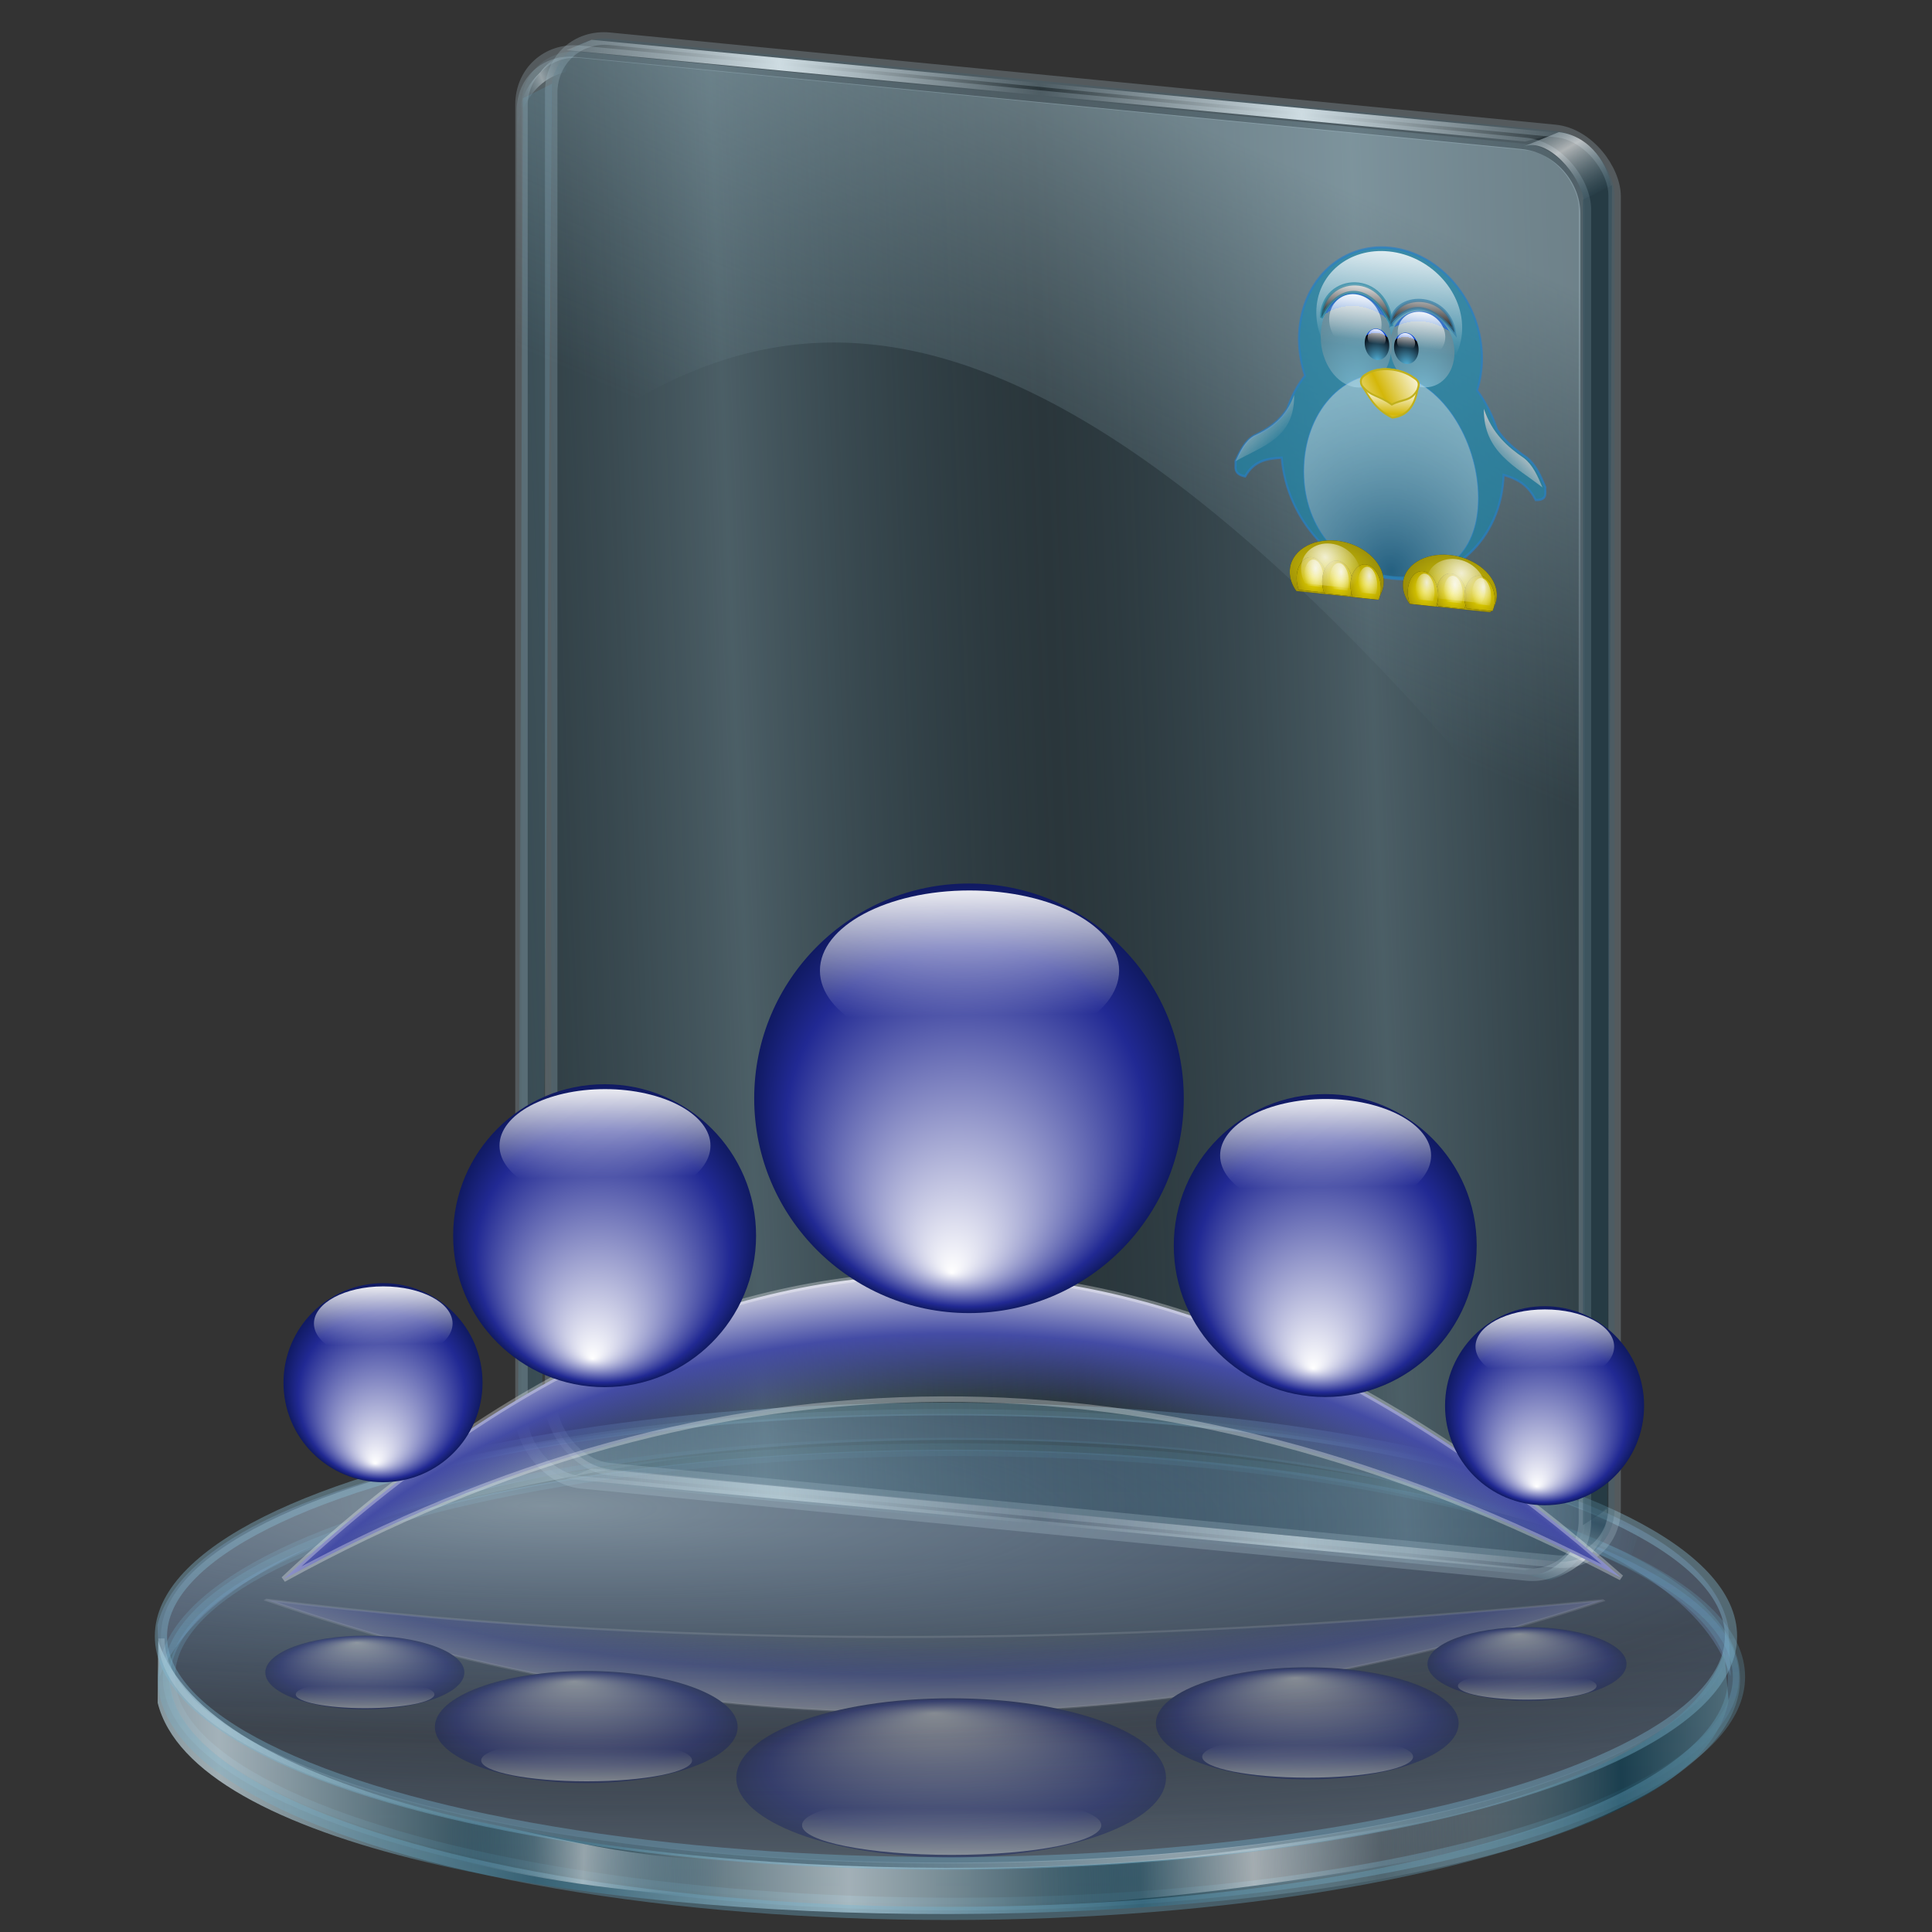 <?xml version="1.0" encoding="UTF-8" standalone="no"?>
<!-- Created with Inkscape (http://www.inkscape.org/) -->

<svg
   xmlns:a="http://ns.adobe.com/AdobeSVGViewerExtensions/3.0/"
   xmlns:dc="http://purl.org/dc/elements/1.1/"
   xmlns:cc="http://creativecommons.org/ns#"
   xmlns:rdf="http://www.w3.org/1999/02/22-rdf-syntax-ns#"
   xmlns:svg="http://www.w3.org/2000/svg"
   xmlns="http://www.w3.org/2000/svg"
   xmlns:xlink="http://www.w3.org/1999/xlink"
   xmlns:sodipodi="http://sodipodi.sourceforge.net/DTD/sodipodi-0.dtd"
   xmlns:inkscape="http://www.inkscape.org/namespaces/inkscape"
   id="svg3938"
   height="256"
   width="256"
   version="1.0"
   inkscape:version="0.91 r13725"
   sodipodi:docname="cairo-dock.svg">
  <rect width="100%" height="100%" fill="#333333" stroke="none"/>
  <sodipodi:namedview
     pagecolor="#ffffff"
     bordercolor="#666666"
     borderopacity="1"
     objecttolerance="10"
     gridtolerance="10"
     guidetolerance="10"
     inkscape:pageopacity="0"
     inkscape:pageshadow="2"
     inkscape:window-width="1920"
     inkscape:window-height="1057"
     id="namedview96"
     showgrid="false"
     inkscape:zoom="3.3984375"
     inkscape:cx="128"
     inkscape:cy="128"
     inkscape:window-x="-2"
     inkscape:window-y="-5"
     inkscape:window-maximized="1"
     inkscape:current-layer="svg3938" />
  <defs
     id="defs3940">
    <linearGradient
       id="linearGradient5064">
      <stop
         style="stop-color:#70b5d4;stop-opacity:0.838;"
         offset="0"
         id="stop5066" />
      <stop
         style="stop-color:#95c0d3;stop-opacity:1"
         offset="1"
         id="stop5068" />
    </linearGradient>
    <linearGradient
       id="linearGradient4129">
      <stop
         id="stop4131"
         offset="0"
         style="stop-color:#383f9d;stop-opacity:1;" />
      <stop
         style="stop-color:#3e45a1;stop-opacity:0;"
         offset="0.718"
         id="stop4133" />
      <stop
         style="stop-color:#444ca5;stop-opacity:1;"
         offset="0.853"
         id="stop4135" />
      <stop
         id="stop4137"
         offset="1"
         style="stop-color:#d5d6e3;stop-opacity:1" />
    </linearGradient>
    <linearGradient
       id="linearGradient3979">
      <stop
         style="stop-color:#ffffff;stop-opacity:1;"
         offset="0"
         id="stop3981" />
      <stop
         style="stop-color:#ffffff;stop-opacity:0;"
         offset="1"
         id="stop3983" />
    </linearGradient>
    <linearGradient
       id="linearGradient3967">
      <stop
         style="stop-color:#ffffff;stop-opacity:1;"
         offset="0"
         id="stop3969" />
      <stop
         id="stop3975"
         offset="0.84"
         style="stop-color:#212993;stop-opacity:1;" />
      <stop
         style="stop-color:#101a62;stop-opacity:1;"
         offset="1"
         id="stop3971" />
    </linearGradient>
    <linearGradient
       id="linearGradient3953">
      <stop
         style="stop-color:#383f9d;stop-opacity:1;"
         offset="0"
         id="stop3955" />
      <stop
         id="stop3963"
         offset="0.817"
         style="stop-color:#3e45a1;stop-opacity:0;" />
      <stop
         id="stop3961"
         offset="0.911"
         style="stop-color:#444ca5;stop-opacity:1;" />
      <stop
         style="stop-color:#d5d6e3;stop-opacity:1"
         offset="1"
         id="stop3957" />
    </linearGradient>
    <linearGradient
       id="linearGradient4051"
       y2="474.17"
       gradientUnits="userSpaceOnUse"
       x2="320.23"
       y1="249.86"
       x1="325.56">
      <stop
         id="stop2182"
         style="stop-color:#fbffff"
         offset="0" />
      <stop
         id="stop2184"
         style="stop-color:#fff;stop-opacity:0"
         offset="1" />
    </linearGradient>
    <radialGradient
       id="radialGradient4049"
       xlink:href="#linearGradient2130"
       gradientUnits="userSpaceOnUse"
       cy="609.92"
       cx="376.73"
       gradientTransform="matrix(1.623,-2.0642e-7,1.613e-7,1.268,-234.77,-163.69)"
       r="315.4" />
    <filter
       id="filter12516"
       height="3.384"
       width="3.416"
       y="-1.192"
       x="-1.208"
       color-interpolation-filters="sRGB">
      <feGaussianBlur
         id="feGaussianBlur12518"
         stdDeviation="325.521" />
    </filter>
    <radialGradient
       id="radialGradient3969"
       xlink:href="#linearGradient2150-457"
       gradientUnits="userSpaceOnUse"
       cy="609.92"
       cx="376.73"
       gradientTransform="matrix(1,0,0,1.014,0,-8.263)"
       r="323.33" />
    <filter
       id="filter12496"
       height="1.847"
       width="1.859"
       y="-0.424"
       x="-0.429"
       color-interpolation-filters="sRGB">
      <feGaussianBlur
         id="feGaussianBlur12498"
         stdDeviation="115.711" />
    </filter>
    <linearGradient
       id="linearGradient2150-457">
      <stop
         id="stop7404"
         style="stop-color:#ff1919"
         offset="0" />
      <stop
         id="stop7406"
         style="stop-color:#fcfe49;stop-opacity:.274"
         offset="1" />
    </linearGradient>
    <linearGradient
       id="linearGradient2130">
      <stop
         id="stop2132"
         style="stop-color:#ff0"
         offset="0" />
      <stop
         id="stop2134"
         style="stop-color:#ff2d00;stop-opacity:.369"
         offset="1" />
    </linearGradient>
    <radialGradient
       id="radialGradient3943"
       gradientUnits="userSpaceOnUse"
       cy="609.92"
       cx="376.73"
       gradientTransform="matrix(1.623,-2.0642e-7,1.613e-7,1.268,-234.77,-163.69)"
       r="315.4">
      <stop
         id="stop2114"
         style="stop-color:#ff3500"
         offset="0" />
      <stop
         id="stop2116"
         style="stop-color:#ff0;stop-opacity:.369"
         offset="1" />
    </radialGradient>
    <radialGradient
       id="radialGradient3941"
       gradientUnits="userSpaceOnUse"
       cy="609.92"
       cx="376.73"
       gradientTransform="matrix(1.104,-1.2211e-8,1.1663e-8,1.054,-39.061,-33.04)"
       r="394.68">
      <stop
         id="stop2090"
         style="stop-color:#fb0000"
         offset="0" />
      <stop
         id="stop2092"
         style="stop-color:#ff8f00;stop-opacity:.016"
         offset="1" />
    </radialGradient>
    <linearGradient
       id="linearGradient2963"
       y2="66.001"
       gradientUnits="userSpaceOnUse"
       x2="364.63"
       gradientTransform="matrix(0.198,0,0,0.253,351.85,247.48)"
       y1="66.001"
       x1="105.91">
      <stop
         id="stop6340"
         style="stop-color:#3b5e76"
         offset="0" />
      <stop
         id="stop16465"
         style="stop-color:#afc2d0;stop-opacity:0"
         offset=".75" />
      <stop
         id="stop16463"
         style="stop-color:#afc2d0;stop-opacity:0"
         offset="1" />
    </linearGradient>
    <radialGradient
       inkscape:collect="always"
       xlink:href="#linearGradient2130"
       id="radialGradient3841"
       gradientUnits="userSpaceOnUse"
       gradientTransform="matrix(1.623,-2.0642e-7,1.613e-7,1.268,-234.77,-163.69)"
       cx="376.73"
       cy="609.92"
       r="315.4" />
    <radialGradient
       inkscape:collect="always"
       xlink:href="#linearGradient2150-457"
       id="radialGradient3843"
       gradientUnits="userSpaceOnUse"
       gradientTransform="matrix(1,0,0,1.014,0,-8.263)"
       cx="376.73"
       cy="609.92"
       r="323.33" />
    <radialGradient
       inkscape:collect="always"
       xlink:href="#linearGradient2150-457"
       id="radialGradient3845"
       gradientUnits="userSpaceOnUse"
       gradientTransform="matrix(1,0,0,1.014,0,-8.263)"
       cx="376.73"
       cy="609.92"
       r="323.33" />
    <radialGradient
       inkscape:collect="always"
       xlink:href="#linearGradient2150-457"
       id="radialGradient3847"
       gradientUnits="userSpaceOnUse"
       gradientTransform="matrix(1,0,0,1.014,0,-8.263)"
       cx="376.73"
       cy="609.92"
       r="323.33" />
    <radialGradient
       inkscape:collect="always"
       xlink:href="#linearGradient2150-457"
       id="radialGradient3849"
       gradientUnits="userSpaceOnUse"
       gradientTransform="matrix(1,0,0,1.014,0,-8.263)"
       cx="376.73"
       cy="609.92"
       r="323.33" />
    <radialGradient
       inkscape:collect="always"
       xlink:href="#linearGradient2150-457"
       id="radialGradient3851"
       gradientUnits="userSpaceOnUse"
       gradientTransform="matrix(1,0,0,1.014,0,-8.263)"
       cx="376.73"
       cy="609.92"
       r="323.33" />
    <radialGradient
       inkscape:collect="always"
       xlink:href="#linearGradient2150-457"
       id="radialGradient3853"
       gradientUnits="userSpaceOnUse"
       gradientTransform="matrix(1,0,0,1.014,0,-8.263)"
       cx="376.73"
       cy="609.92"
       r="323.33" />
    <radialGradient
       inkscape:collect="always"
       xlink:href="#linearGradient2150-457"
       id="radialGradient3855"
       gradientUnits="userSpaceOnUse"
       gradientTransform="matrix(1,0,0,1.014,0,-8.263)"
       cx="376.73"
       cy="609.92"
       r="323.33" />
    <radialGradient
       inkscape:collect="always"
       xlink:href="#linearGradient2150-457"
       id="radialGradient3857"
       gradientUnits="userSpaceOnUse"
       gradientTransform="matrix(1,0,0,1.014,0,-8.263)"
       cx="376.73"
       cy="609.92"
       r="323.33" />
    <radialGradient
       inkscape:collect="always"
       xlink:href="#linearGradient2150-457"
       id="radialGradient3859"
       gradientUnits="userSpaceOnUse"
       gradientTransform="matrix(1,0,0,1.014,0,-8.263)"
       cx="376.73"
       cy="609.92"
       r="323.33" />
    <radialGradient
       inkscape:collect="always"
       xlink:href="#linearGradient2150-457"
       id="radialGradient3861"
       gradientUnits="userSpaceOnUse"
       gradientTransform="matrix(1,0,0,1.014,0,-8.263)"
       cx="376.73"
       cy="609.92"
       r="323.33" />
    <radialGradient
       inkscape:collect="always"
       xlink:href="#linearGradient2150-457"
       id="radialGradient3863"
       gradientUnits="userSpaceOnUse"
       gradientTransform="matrix(1,0,0,1.014,0,-8.263)"
       cx="376.73"
       cy="609.92"
       r="323.33" />
    <radialGradient
       inkscape:collect="always"
       xlink:href="#linearGradient2130"
       id="radialGradient3865"
       gradientUnits="userSpaceOnUse"
       gradientTransform="matrix(1.623,-2.0642e-7,1.613e-7,1.268,-234.77,-163.69)"
       cx="376.73"
       cy="609.92"
       r="315.4" />
    <radialGradient
       inkscape:collect="always"
       xlink:href="#linearGradient2130"
       id="radialGradient3867"
       gradientUnits="userSpaceOnUse"
       gradientTransform="matrix(1.623,-2.0642e-7,1.613e-7,1.268,-234.77,-163.69)"
       cx="376.73"
       cy="609.92"
       r="315.4" />
    <radialGradient
       inkscape:collect="always"
       xlink:href="#linearGradient2130"
       id="radialGradient3869"
       gradientUnits="userSpaceOnUse"
       gradientTransform="matrix(1.623,-2.0642e-7,1.613e-7,1.268,-234.77,-163.69)"
       cx="376.73"
       cy="609.92"
       r="315.4" />
    <radialGradient
       inkscape:collect="always"
       xlink:href="#linearGradient2130"
       id="radialGradient3871"
       gradientUnits="userSpaceOnUse"
       gradientTransform="matrix(1.623,-2.0642e-7,1.613e-7,1.268,-234.77,-163.69)"
       cx="376.73"
       cy="609.92"
       r="315.4" />
    <radialGradient
       inkscape:collect="always"
       xlink:href="#linearGradient2130"
       id="radialGradient3873"
       gradientUnits="userSpaceOnUse"
       gradientTransform="matrix(1.623,-2.0642e-7,1.613e-7,1.268,-234.77,-163.69)"
       cx="376.73"
       cy="609.92"
       r="315.4" />
    <radialGradient
       inkscape:collect="always"
       xlink:href="#linearGradient2130"
       id="radialGradient3875"
       gradientUnits="userSpaceOnUse"
       gradientTransform="matrix(1.623,-2.0642e-7,1.613e-7,1.268,-234.77,-163.69)"
       cx="376.73"
       cy="609.92"
       r="315.4" />
    <radialGradient
       inkscape:collect="always"
       xlink:href="#linearGradient2130"
       id="radialGradient3877"
       gradientUnits="userSpaceOnUse"
       gradientTransform="matrix(1.623,-2.0642e-7,1.613e-7,1.268,-234.77,-163.69)"
       cx="376.73"
       cy="609.92"
       r="315.4" />
    <radialGradient
       inkscape:collect="always"
       xlink:href="#linearGradient2130"
       id="radialGradient3879"
       gradientUnits="userSpaceOnUse"
       gradientTransform="matrix(1.623,-2.0642e-7,1.613e-7,1.268,-234.77,-163.69)"
       cx="376.73"
       cy="609.92"
       r="315.4" />
    <radialGradient
       inkscape:collect="always"
       xlink:href="#linearGradient2130"
       id="radialGradient3881"
       gradientUnits="userSpaceOnUse"
       gradientTransform="matrix(1.623,-2.0642e-7,1.613e-7,1.268,-234.77,-163.69)"
       cx="376.73"
       cy="609.92"
       r="315.4" />
    <radialGradient
       inkscape:collect="always"
       xlink:href="#linearGradient2130"
       id="radialGradient3883"
       gradientUnits="userSpaceOnUse"
       gradientTransform="matrix(1.623,-2.0642e-7,1.613e-7,1.268,-234.77,-163.69)"
       cx="376.73"
       cy="609.92"
       r="315.4" />
    <radialGradient
       inkscape:collect="always"
       xlink:href="#linearGradient2130"
       id="radialGradient3885"
       gradientUnits="userSpaceOnUse"
       gradientTransform="matrix(1.623,-2.0642e-7,1.613e-7,1.268,-234.77,-163.69)"
       cx="376.73"
       cy="609.92"
       r="315.4" />
    <radialGradient
       inkscape:collect="always"
       xlink:href="#linearGradient2130"
       id="radialGradient3887"
       gradientUnits="userSpaceOnUse"
       gradientTransform="matrix(1.623,-2.0642e-7,1.613e-7,1.268,-234.77,-163.69)"
       cx="376.73"
       cy="609.92"
       r="315.4" />
    <radialGradient
       inkscape:collect="always"
       xlink:href="#linearGradient2130"
       id="radialGradient3889"
       gradientUnits="userSpaceOnUse"
       gradientTransform="matrix(1.623,-2.0642e-7,1.613e-7,1.268,-234.77,-163.69)"
       cx="376.73"
       cy="609.92"
       r="315.4" />
    <radialGradient
       inkscape:collect="always"
       xlink:href="#linearGradient2130"
       id="radialGradient3891"
       gradientUnits="userSpaceOnUse"
       gradientTransform="matrix(1.623,-2.0642e-7,1.613e-7,1.268,-234.77,-163.69)"
       cx="376.73"
       cy="609.92"
       r="315.4" />
    <radialGradient
       inkscape:collect="always"
       xlink:href="#linearGradient2130"
       id="radialGradient3893"
       gradientUnits="userSpaceOnUse"
       gradientTransform="matrix(1.623,-2.0642e-7,1.613e-7,1.268,-234.77,-163.69)"
       cx="376.73"
       cy="609.92"
       r="315.4" />
    <radialGradient
       inkscape:collect="always"
       xlink:href="#linearGradient2130"
       id="radialGradient3895"
       gradientUnits="userSpaceOnUse"
       gradientTransform="matrix(1.623,-2.0642e-7,1.613e-7,1.268,-234.77,-163.69)"
       cx="376.73"
       cy="609.92"
       r="315.4" />
    <radialGradient
       inkscape:collect="always"
       xlink:href="#linearGradient2130"
       id="radialGradient3897"
       gradientUnits="userSpaceOnUse"
       gradientTransform="matrix(1.623,-2.0642e-7,1.613e-7,1.268,-234.77,-163.69)"
       cx="376.73"
       cy="609.92"
       r="315.4" />
    <radialGradient
       inkscape:collect="always"
       xlink:href="#linearGradient2130"
       id="radialGradient3899"
       gradientUnits="userSpaceOnUse"
       gradientTransform="matrix(1.623,-2.0642e-7,1.613e-7,1.268,-234.77,-163.69)"
       cx="376.73"
       cy="609.92"
       r="315.4" />
    <radialGradient
       inkscape:collect="always"
       xlink:href="#linearGradient2130"
       id="radialGradient3901"
       gradientUnits="userSpaceOnUse"
       gradientTransform="matrix(1.623,-2.0642e-7,1.613e-7,1.268,-234.77,-163.69)"
       cx="376.73"
       cy="609.92"
       r="315.4" />
    <radialGradient
       inkscape:collect="always"
       xlink:href="#linearGradient2130"
       id="radialGradient3903"
       gradientUnits="userSpaceOnUse"
       gradientTransform="matrix(1.623,-2.0642e-7,1.613e-7,1.268,-234.77,-163.69)"
       cx="376.73"
       cy="609.92"
       r="315.4" />
    <radialGradient
       inkscape:collect="always"
       xlink:href="#linearGradient2130"
       id="radialGradient3905"
       gradientUnits="userSpaceOnUse"
       gradientTransform="matrix(1.623,-2.0642e-7,1.613e-7,1.268,-234.77,-163.69)"
       cx="376.73"
       cy="609.92"
       r="315.4" />
    <radialGradient
       inkscape:collect="always"
       xlink:href="#linearGradient2130"
       id="radialGradient3907"
       gradientUnits="userSpaceOnUse"
       gradientTransform="matrix(1.623,-2.0642e-7,1.613e-7,1.268,-234.77,-163.69)"
       cx="376.73"
       cy="609.92"
       r="315.4" />
    <radialGradient
       inkscape:collect="always"
       xlink:href="#linearGradient2130"
       id="radialGradient3909"
       gradientUnits="userSpaceOnUse"
       gradientTransform="matrix(1.623,-2.0642e-7,1.613e-7,1.268,-234.77,-163.69)"
       cx="376.73"
       cy="609.92"
       r="315.4" />
    <radialGradient
       inkscape:collect="always"
       xlink:href="#linearGradient2130"
       id="radialGradient3911"
       gradientUnits="userSpaceOnUse"
       gradientTransform="matrix(1.623,-2.0642e-7,1.613e-7,1.268,-234.77,-163.69)"
       cx="376.73"
       cy="609.92"
       r="315.4" />
    <radialGradient
       inkscape:collect="always"
       xlink:href="#linearGradient2130"
       id="radialGradient3913"
       gradientUnits="userSpaceOnUse"
       gradientTransform="matrix(1.623,-2.0642e-7,1.613e-7,1.268,-234.77,-163.69)"
       cx="376.73"
       cy="609.92"
       r="315.4" />
    <radialGradient
       inkscape:collect="always"
       xlink:href="#linearGradient2130"
       id="radialGradient3915"
       gradientUnits="userSpaceOnUse"
       gradientTransform="matrix(1.623,-2.0642e-7,1.613e-7,1.268,-234.77,-163.69)"
       cx="376.73"
       cy="609.92"
       r="315.4" />
    <radialGradient
       inkscape:collect="always"
       xlink:href="#linearGradient2130"
       id="radialGradient3917"
       gradientUnits="userSpaceOnUse"
       gradientTransform="matrix(1.623,-2.0642e-7,1.613e-7,1.268,-234.77,-163.69)"
       cx="376.73"
       cy="609.92"
       r="315.4" />
    <radialGradient
       inkscape:collect="always"
       xlink:href="#linearGradient2130"
       id="radialGradient3919"
       gradientUnits="userSpaceOnUse"
       gradientTransform="matrix(1.623,-2.0642e-7,1.613e-7,1.268,-234.77,-163.69)"
       cx="376.73"
       cy="609.92"
       r="315.4" />
    <radialGradient
       inkscape:collect="always"
       xlink:href="#linearGradient2130"
       id="radialGradient3921"
       gradientUnits="userSpaceOnUse"
       gradientTransform="matrix(1.623,-2.0642e-7,1.613e-7,1.268,-234.77,-163.69)"
       cx="376.73"
       cy="609.92"
       r="315.4" />
    <radialGradient
       inkscape:collect="always"
       xlink:href="#linearGradient2130"
       id="radialGradient3923"
       gradientUnits="userSpaceOnUse"
       gradientTransform="matrix(1.623,-2.0642e-7,1.613e-7,1.268,-234.77,-163.69)"
       cx="376.73"
       cy="609.92"
       r="315.4" />
    <radialGradient
       inkscape:collect="always"
       xlink:href="#linearGradient2130"
       id="radialGradient3925"
       gradientUnits="userSpaceOnUse"
       gradientTransform="matrix(1.623,-2.0642e-7,1.613e-7,1.268,-234.77,-163.69)"
       cx="376.73"
       cy="609.92"
       r="315.4" />
    <radialGradient
       inkscape:collect="always"
       xlink:href="#linearGradient2130"
       id="radialGradient3927"
       gradientUnits="userSpaceOnUse"
       gradientTransform="matrix(1.623,-2.0642e-7,1.613e-7,1.268,-234.77,-163.69)"
       cx="376.73"
       cy="609.92"
       r="315.4" />
    <radialGradient
       inkscape:collect="always"
       xlink:href="#linearGradient2130"
       id="radialGradient3929"
       gradientUnits="userSpaceOnUse"
       gradientTransform="matrix(1.623,-2.0642e-7,1.613e-7,1.268,-234.77,-163.69)"
       cx="376.73"
       cy="609.92"
       r="315.4" />
    <radialGradient
       inkscape:collect="always"
       xlink:href="#linearGradient2130"
       id="radialGradient3931"
       gradientUnits="userSpaceOnUse"
       gradientTransform="matrix(1.623,-2.0642e-7,1.613e-7,1.268,-234.77,-163.69)"
       cx="376.73"
       cy="609.92"
       r="315.4" />
    <radialGradient
       inkscape:collect="always"
       xlink:href="#linearGradient2130"
       id="radialGradient3933"
       gradientUnits="userSpaceOnUse"
       gradientTransform="matrix(1.623,-2.0642e-7,1.613e-7,1.268,-234.77,-163.69)"
       cx="376.73"
       cy="609.92"
       r="315.4" />
    <radialGradient
       inkscape:collect="always"
       xlink:href="#linearGradient2130"
       id="radialGradient3935"
       gradientUnits="userSpaceOnUse"
       gradientTransform="matrix(1.623,-2.0642e-7,1.613e-7,1.268,-234.77,-163.69)"
       cx="376.73"
       cy="609.92"
       r="315.4" />
    <radialGradient
       inkscape:collect="always"
       xlink:href="#linearGradient2130"
       id="radialGradient3937"
       gradientUnits="userSpaceOnUse"
       gradientTransform="matrix(1.623,-2.0642e-7,1.613e-7,1.268,-234.77,-163.69)"
       cx="376.73"
       cy="609.92"
       r="315.4" />
    <radialGradient
       inkscape:collect="always"
       xlink:href="#linearGradient2130"
       id="radialGradient3939"
       gradientUnits="userSpaceOnUse"
       gradientTransform="matrix(1.623,-2.0642e-7,1.613e-7,1.268,-234.77,-163.69)"
       cx="376.73"
       cy="609.92"
       r="315.4" />
    <radialGradient
       inkscape:collect="always"
       xlink:href="#linearGradient2130"
       id="radialGradient3942"
       gradientUnits="userSpaceOnUse"
       gradientTransform="matrix(1.623,-2.0642e-7,1.613e-7,1.268,-234.77,-163.69)"
       cx="376.73"
       cy="609.92"
       r="315.4" />
    <radialGradient
       inkscape:collect="always"
       xlink:href="#linearGradient3953"
       id="radialGradient3959"
       cx="127.466"
       cy="528.059"
       fx="127.466"
       fy="528.059"
       r="120.805"
       gradientTransform="matrix(0.993,-0.013,0.01,0.751,-6.058,-135.525)"
       gradientUnits="userSpaceOnUse" />
    <radialGradient
       inkscape:collect="always"
       xlink:href="#linearGradient3967"
       id="radialGradient3973"
       cx="50.756"
       cy="82.423"
       fx="49.182"
       fy="98.43"
       r="19.681"
       gradientUnits="userSpaceOnUse"
       spreadMethod="reflect" />
    <linearGradient
       inkscape:collect="always"
       xlink:href="#linearGradient3979"
       id="linearGradient3985"
       x1="126.372"
       y1="52.828"
       x2="126.668"
       y2="75.32"
       gradientUnits="userSpaceOnUse" />
    <radialGradient
       inkscape:collect="always"
       xlink:href="#linearGradient3967"
       id="radialGradient3991"
       gradientUnits="userSpaceOnUse"
       spreadMethod="reflect"
       cx="50.756"
       cy="82.423"
       fx="49.182"
       fy="98.43"
       r="19.681" />
    <linearGradient
       inkscape:collect="always"
       xlink:href="#linearGradient3979"
       id="linearGradient3993"
       gradientUnits="userSpaceOnUse"
       x1="126.372"
       y1="52.828"
       x2="126.668"
       y2="75.32" />
    <radialGradient
       inkscape:collect="always"
       xlink:href="#linearGradient3967"
       id="radialGradient4001"
       gradientUnits="userSpaceOnUse"
       spreadMethod="reflect"
       cx="50.756"
       cy="82.423"
       fx="49.182"
       fy="98.43"
       r="19.681" />
    <linearGradient
       inkscape:collect="always"
       xlink:href="#linearGradient3979"
       id="linearGradient4003"
       gradientUnits="userSpaceOnUse"
       x1="126.372"
       y1="52.828"
       x2="126.668"
       y2="75.32" />
    <radialGradient
       inkscape:collect="always"
       xlink:href="#linearGradient3967"
       id="radialGradient4011"
       gradientUnits="userSpaceOnUse"
       spreadMethod="reflect"
       cx="50.756"
       cy="82.423"
       fx="49.182"
       fy="98.43"
       r="19.681" />
    <linearGradient
       inkscape:collect="always"
       xlink:href="#linearGradient3979"
       id="linearGradient4013"
       gradientUnits="userSpaceOnUse"
       x1="126.372"
       y1="52.828"
       x2="126.668"
       y2="75.32" />
    <radialGradient
       inkscape:collect="always"
       xlink:href="#linearGradient3967"
       id="radialGradient4021"
       gradientUnits="userSpaceOnUse"
       spreadMethod="reflect"
       cx="50.756"
       cy="82.423"
       fx="49.182"
       fy="98.43"
       r="19.681" />
    <linearGradient
       inkscape:collect="always"
       xlink:href="#linearGradient3979"
       id="linearGradient4023"
       gradientUnits="userSpaceOnUse"
       x1="126.372"
       y1="52.828"
       x2="126.668"
       y2="75.32" />
    <radialGradient
       inkscape:collect="always"
       xlink:href="#linearGradient3967"
       id="radialGradient4031"
       gradientUnits="userSpaceOnUse"
       spreadMethod="reflect"
       cx="50.756"
       cy="82.423"
       fx="49.182"
       fy="98.43"
       r="19.681" />
    <linearGradient
       inkscape:collect="always"
       xlink:href="#linearGradient3979"
       id="linearGradient4033"
       gradientUnits="userSpaceOnUse"
       x1="126.372"
       y1="52.828"
       x2="126.668"
       y2="75.32" />
    <radialGradient
       inkscape:collect="always"
       xlink:href="#linearGradient3953"
       id="radialGradient4067"
       gradientUnits="userSpaceOnUse"
       gradientTransform="matrix(1.348,0.017,0.013,-1.02,-56.266,668.338)"
       cx="127.466"
       cy="528.059"
       fx="127.466"
       fy="528.059"
       r="120.805" />
    <radialGradient
       inkscape:collect="always"
       xlink:href="#linearGradient3967"
       id="radialGradient4069"
       gradientUnits="userSpaceOnUse"
       spreadMethod="reflect"
       cx="50.756"
       cy="82.423"
       fx="49.182"
       fy="98.43"
       r="19.681" />
    <linearGradient
       inkscape:collect="always"
       xlink:href="#linearGradient3979"
       id="linearGradient4071"
       gradientUnits="userSpaceOnUse"
       x1="126.372"
       y1="52.828"
       x2="126.668"
       y2="75.32" />
    <radialGradient
       inkscape:collect="always"
       xlink:href="#linearGradient3967"
       id="radialGradient4073"
       gradientUnits="userSpaceOnUse"
       spreadMethod="reflect"
       cx="50.756"
       cy="82.423"
       fx="49.182"
       fy="98.43"
       r="19.681" />
    <linearGradient
       inkscape:collect="always"
       xlink:href="#linearGradient3979"
       id="linearGradient4075"
       gradientUnits="userSpaceOnUse"
       x1="126.372"
       y1="52.828"
       x2="126.668"
       y2="75.32" />
    <radialGradient
       inkscape:collect="always"
       xlink:href="#linearGradient3967"
       id="radialGradient4077"
       gradientUnits="userSpaceOnUse"
       spreadMethod="reflect"
       cx="50.756"
       cy="82.423"
       fx="49.182"
       fy="98.43"
       r="19.681" />
    <linearGradient
       inkscape:collect="always"
       xlink:href="#linearGradient3979"
       id="linearGradient4079"
       gradientUnits="userSpaceOnUse"
       x1="126.372"
       y1="52.828"
       x2="126.668"
       y2="75.32" />
    <radialGradient
       inkscape:collect="always"
       xlink:href="#linearGradient3967"
       id="radialGradient4081"
       gradientUnits="userSpaceOnUse"
       spreadMethod="reflect"
       cx="50.756"
       cy="82.423"
       fx="49.182"
       fy="98.43"
       r="19.681" />
    <linearGradient
       inkscape:collect="always"
       xlink:href="#linearGradient3979"
       id="linearGradient4083"
       gradientUnits="userSpaceOnUse"
       x1="126.372"
       y1="52.828"
       x2="126.668"
       y2="75.32" />
    <radialGradient
       inkscape:collect="always"
       xlink:href="#linearGradient3967"
       id="radialGradient4085"
       gradientUnits="userSpaceOnUse"
       spreadMethod="reflect"
       cx="50.756"
       cy="82.423"
       fx="49.182"
       fy="98.43"
       r="19.681" />
    <linearGradient
       inkscape:collect="always"
       xlink:href="#linearGradient3979"
       id="linearGradient4087"
       gradientUnits="userSpaceOnUse"
       x1="126.372"
       y1="52.828"
       x2="126.668"
       y2="75.32" />
    <radialGradient
       inkscape:collect="always"
       xlink:href="#linearGradient4129"
       id="radialGradient4107"
       gradientUnits="userSpaceOnUse"
       gradientTransform="matrix(1.348,0.017,0.013,-1.02,-56.266,668.338)"
       cx="127.466"
       cy="528.059"
       fx="127.466"
       fy="528.059"
       r="120.805" />
    <radialGradient
       inkscape:collect="always"
       xlink:href="#linearGradient3967"
       id="radialGradient4109"
       gradientUnits="userSpaceOnUse"
       spreadMethod="reflect"
       cx="50.756"
       cy="82.423"
       fx="49.182"
       fy="98.43"
       r="19.681" />
    <linearGradient
       inkscape:collect="always"
       xlink:href="#linearGradient3979"
       id="linearGradient4111"
       gradientUnits="userSpaceOnUse"
       x1="126.372"
       y1="52.828"
       x2="126.668"
       y2="75.32" />
    <radialGradient
       inkscape:collect="always"
       xlink:href="#linearGradient3967"
       id="radialGradient4113"
       gradientUnits="userSpaceOnUse"
       spreadMethod="reflect"
       cx="50.756"
       cy="82.423"
       fx="49.182"
       fy="98.43"
       r="19.681" />
    <linearGradient
       inkscape:collect="always"
       xlink:href="#linearGradient3979"
       id="linearGradient4115"
       gradientUnits="userSpaceOnUse"
       x1="126.372"
       y1="52.828"
       x2="126.668"
       y2="75.32" />
    <radialGradient
       inkscape:collect="always"
       xlink:href="#linearGradient3967"
       id="radialGradient4117"
       gradientUnits="userSpaceOnUse"
       spreadMethod="reflect"
       cx="50.756"
       cy="82.423"
       fx="49.182"
       fy="98.43"
       r="19.681" />
    <linearGradient
       inkscape:collect="always"
       xlink:href="#linearGradient3979"
       id="linearGradient4119"
       gradientUnits="userSpaceOnUse"
       x1="126.372"
       y1="52.828"
       x2="126.668"
       y2="75.32" />
    <radialGradient
       inkscape:collect="always"
       xlink:href="#linearGradient3967"
       id="radialGradient4121"
       gradientUnits="userSpaceOnUse"
       spreadMethod="reflect"
       cx="50.756"
       cy="82.423"
       fx="49.182"
       fy="98.43"
       r="19.681" />
    <linearGradient
       inkscape:collect="always"
       xlink:href="#linearGradient3979"
       id="linearGradient4123"
       gradientUnits="userSpaceOnUse"
       x1="126.372"
       y1="52.828"
       x2="126.668"
       y2="75.32" />
    <radialGradient
       inkscape:collect="always"
       xlink:href="#linearGradient3967"
       id="radialGradient4125"
       gradientUnits="userSpaceOnUse"
       spreadMethod="reflect"
       cx="50.756"
       cy="82.423"
       fx="49.182"
       fy="98.43"
       r="19.681" />
    <linearGradient
       inkscape:collect="always"
       xlink:href="#linearGradient3979"
       id="linearGradient4127"
       gradientUnits="userSpaceOnUse"
       x1="126.372"
       y1="52.828"
       x2="126.668"
       y2="75.32" />
    <linearGradient
       id="linearGradient4613">
      <stop
         style="stop-color:#1a485c;stop-opacity:0.298"
         offset="0"
         id="stop4615" />
      <stop
         style="stop-color:#ffffff;stop-opacity:0.624"
         offset="1"
         id="stop4617" />
    </linearGradient>
    <linearGradient
       id="linearGradient3863">
      <stop
         id="stop3865"
         offset="0"
         style="stop-color:#608596;stop-opacity:1;" />
      <stop
         id="stop3867"
         offset="1"
         style="stop-color:#608596;stop-opacity:0;" />
    </linearGradient>
    <linearGradient
       id="linearGradient3828">
      <stop
         style="stop-color:#ffffff;stop-opacity:0.486;"
         offset="0"
         id="stop3830" />
      <stop
         style="stop-color:#286483;stop-opacity:0;"
         offset="1"
         id="stop3832" />
    </linearGradient>
    <linearGradient
       id="linearGradient3906">
      <stop
         id="stop3908"
         offset="0"
         style="stop-color:#cedce2;stop-opacity:1;" />
      <stop
         id="stop3910"
         offset="1"
         style="stop-color:#cedce2;stop-opacity:0;" />
    </linearGradient>
    <linearGradient
       id="linearGradient3878">
      <stop
         id="stop3880"
         offset="0"
         style="stop-color:#b5cfd9;stop-opacity:0.78" />
      <stop
         id="stop3882"
         offset="1"
         style="stop-color:#9abcca;stop-opacity:0;" />
    </linearGradient>
    <linearGradient
       id="linearGradient3867">
      <stop
         id="stop3869"
         offset="0"
         style="stop-color:#99bbc9;stop-opacity:0.507;" />
      <stop
         id="stop3871"
         offset="1"
         style="stop-color:#476b7a;stop-opacity:0;" />
    </linearGradient>
    <linearGradient
       id="linearGradient3851">
      <stop
         id="stop3853"
         offset="0"
         style="stop-color:#123e50;stop-opacity:0.683;" />
      <stop
         style="stop-color:#c6d7de;stop-opacity:0.749;"
         offset="0.371"
         id="stop3861" />
      <stop
         style="stop-color:#123e50;stop-opacity:0.782;"
         offset="0.716"
         id="stop3859" />
      <stop
         id="stop3855"
         offset="1"
         style="stop-color:#c3d4db;stop-opacity:0.099;" />
    </linearGradient>
    <linearGradient
       id="linearGradient3824">
      <stop
         style="stop-color:#ffffff;stop-opacity:0.838;"
         offset="0"
         id="stop3826" />
      <stop
         style="stop-color:#70b5d4;stop-opacity:0;"
         offset="1"
         id="stop3828" />
    </linearGradient>
    <linearGradient
       id="linearGradient3815">
      <stop
         style="stop-color:#c7dde6;stop-opacity:0.467"
         offset="0"
         id="stop3817" />
      <stop
         style="stop-color:#668dbd;stop-opacity:0;"
         offset="1"
         id="stop3819" />
    </linearGradient>
    <linearGradient
       id="linearGradient3773">
      <stop
         id="stop3775"
         offset="0"
         style="stop-color:#70b5d4;stop-opacity:0.838;" />
      <stop
         id="stop3777"
         offset="1"
         style="stop-color:#70b5d4;stop-opacity:0.275;" />
    </linearGradient>
    <linearGradient
       id="linearGradient3765">
      <stop
         id="stop3767"
         offset="0"
         style="stop-color:#668dbd;stop-opacity:0.353;" />
      <stop
         id="stop3769"
         offset="1"
         style="stop-color:#668dbd;stop-opacity:0.094;" />
    </linearGradient>
    <linearGradient
       gradientUnits="userSpaceOnUse"
       y2="256.248"
       x2="17.757"
       y1="183.528"
       x1="17.757"
       id="linearGradient3771"
       xlink:href="#linearGradient3765"
       inkscape:collect="always" />
    <linearGradient
       gradientUnits="userSpaceOnUse"
       y2="173.91"
       x2="67.09"
       y1="264.766"
       x1="66.09"
       id="linearGradient3779"
       xlink:href="#linearGradient5064"
       inkscape:collect="always" />
    <linearGradient
       gradientTransform="translate(-69.456,-43.096)"
       spreadMethod="reflect"
       gradientUnits="userSpaceOnUse"
       y2="6.578"
       x2="63.371"
       y1="10.421"
       x1="61.93"
       id="linearGradient3826"
       xlink:href="#linearGradient3828"
       inkscape:collect="always" />
    <linearGradient
       y2="254.222"
       x2="266.184"
       y1="253.176"
       x1="229.62"
       spreadMethod="reflect"
       gradientTransform="matrix(0.827,0,0,-0.827,-106.377,393.99)"
       gradientUnits="userSpaceOnUse"
       id="linearGradient3860"
       xlink:href="#linearGradient3828"
       inkscape:collect="always" />
    <linearGradient
       y2="252.548"
       x2="249.448"
       y1="251.921"
       x1="226.482"
       spreadMethod="reflect"
       gradientTransform="matrix(-0.82,-0.107,0.107,-0.82,367.072,422.465)"
       gradientUnits="userSpaceOnUse"
       id="linearGradient3862"
       xlink:href="#linearGradient3828"
       inkscape:collect="always" />
    <linearGradient
       y2="234.6"
       x2="354.074"
       y1="236.06"
       x1="218.432"
       spreadMethod="reflect"
       gradientTransform="matrix(0.827,0,0,0.827,-100.847,27.345)"
       gradientUnits="userSpaceOnUse"
       id="linearGradient3868"
       xlink:href="#linearGradient3851"
       inkscape:collect="always" />
    <linearGradient
       y2="252.548"
       x2="249.448"
       y1="251.921"
       x1="226.482"
       spreadMethod="reflect"
       gradientTransform="matrix(0.827,0,0,0.608,-100.847,80.374)"
       gradientUnits="userSpaceOnUse"
       id="linearGradient3872"
       xlink:href="#linearGradient3828"
       inkscape:collect="always" />
    <linearGradient
       y2="254.222"
       x2="266.184"
       y1="253.176"
       x1="229.62"
       spreadMethod="reflect"
       gradientTransform="matrix(-0.827,0,0,0.633,365.062,74.618)"
       gradientUnits="userSpaceOnUse"
       id="linearGradient3874"
       xlink:href="#linearGradient3828"
       inkscape:collect="always" />
    <radialGradient
       r="126.76"
       fy="149.726"
       fx="-39.669"
       cy="149.726"
       cx="-39.669"
       spreadMethod="reflect"
       gradientTransform="matrix(1.598,0.03,-0.006,0.283,24.572,159.009)"
       gradientUnits="userSpaceOnUse"
       id="radialGradient3876"
       xlink:href="#linearGradient3815"
       inkscape:collect="always" />
    <linearGradient
       y2="234.132"
       x2="144.097"
       y1="264.766"
       x1="66.09"
       spreadMethod="reflect"
       gradientTransform="matrix(0.827,0,0,0.862,114.192,14.734)"
       gradientUnits="userSpaceOnUse"
       id="linearGradient3881"
       xlink:href="#linearGradient3824"
       inkscape:collect="always" />
    <linearGradient
       y2="296.34"
       x2="-180.909"
       y1="350.203"
       x1="-192.233"
       spreadMethod="reflect"
       gradientUnits="userSpaceOnUse"
       id="linearGradient3961"
       xlink:href="#linearGradient3851"
       inkscape:collect="always" />
    <linearGradient
       y2="139.838"
       x2="-117.927"
       y1="139.838"
       x1="-256.454"
       gradientUnits="userSpaceOnUse"
       id="linearGradient3963"
       xlink:href="#linearGradient3863"
       inkscape:collect="always" />
    <linearGradient
       y2="176.279"
       x2="-205.688"
       y1="139.838"
       x1="-255.704"
       spreadMethod="reflect"
       gradientUnits="userSpaceOnUse"
       id="linearGradient3965"
       xlink:href="#linearGradient3906"
       inkscape:collect="always" />
    <linearGradient
       y2="308.182"
       x2="-65.096"
       y1="389.57"
       x1="-69.751"
       spreadMethod="reflect"
       gradientUnits="userSpaceOnUse"
       id="linearGradient3969"
       xlink:href="#linearGradient3851"
       inkscape:collect="always" />
    <linearGradient
       gradientTransform="matrix(1,0.025,0,1,11.542,-217.795)"
       y2="308.182"
       x2="-65.096"
       y1="389.57"
       x1="-69.751"
       spreadMethod="reflect"
       gradientUnits="userSpaceOnUse"
       id="linearGradient3850"
       xlink:href="#linearGradient3851"
       inkscape:collect="always" />
    <linearGradient
       gradientTransform="matrix(1,0.025,0,1,11.542,-217.795)"
       y2="296.34"
       x2="-180.909"
       y1="350.203"
       x1="-192.233"
       spreadMethod="reflect"
       gradientUnits="userSpaceOnUse"
       id="linearGradient3855"
       xlink:href="#linearGradient3851"
       inkscape:collect="always" />
    <linearGradient
       gradientUnits="userSpaceOnUse"
       y2="135.619"
       x2="-189.41"
       y1="45.161"
       x1="-220.782"
       id="linearGradient3869"
       xlink:href="#linearGradient3828"
       inkscape:collect="always" />
    <linearGradient
       y2="-16.116"
       x2="359.276"
       y1="-13.077"
       x1="317.975"
       spreadMethod="reflect"
       gradientTransform="matrix(0.827,0,0,0.827,-308.167,32.018)"
       gradientUnits="userSpaceOnUse"
       id="linearGradient3082"
       xlink:href="#linearGradient3906"
       inkscape:collect="always" />
    <linearGradient
       y2="-6.678"
       x2="360.237"
       y1="1.048"
       x1="364.687"
       spreadMethod="reflect"
       gradientTransform="matrix(0.827,0,0,0.827,-308.167,32.018)"
       gradientUnits="userSpaceOnUse"
       id="linearGradient3085"
       xlink:href="#linearGradient4613"
       inkscape:collect="always" />
    <linearGradient
       y2="30.137"
       x2="264.016"
       y1="-44.748"
       x1="289.318"
       gradientTransform="matrix(0.823,0.08,0,0.827,-308.189,32.26)"
       gradientUnits="userSpaceOnUse"
       id="linearGradient3089"
       xlink:href="#linearGradient3878"
       inkscape:collect="always" />
    <linearGradient
       y2="54.152"
       x2="278.953"
       y1="56.223"
       x1="227.445"
       spreadMethod="reflect"
       gradientTransform="matrix(0.827,0,0,0.827,-309.05,61.54)"
       gradientUnits="userSpaceOnUse"
       id="linearGradient3092"
       xlink:href="#linearGradient3867"
       inkscape:collect="always" />
    <linearGradient
       y2="-4.093"
       x2="361.38"
       y1="-9.786"
       x1="359.711"
       spreadMethod="reflect"
       gradientTransform="matrix(0.827,0,0,-0.827,-308.378,209.253)"
       gradientUnits="userSpaceOnUse"
       id="linearGradient3097"
       xlink:href="#linearGradient4613"
       inkscape:collect="always" />
    <linearGradient
       y2="-16.116"
       x2="359.276"
       y1="-13.077"
       x1="317.975"
       spreadMethod="reflect"
       gradientTransform="matrix(0.827,0,0,0.827,-308.167,221.322)"
       gradientUnits="userSpaceOnUse"
       id="linearGradient3100"
       xlink:href="#linearGradient3906"
       inkscape:collect="always" />
    <linearGradient
       y2="6.578"
       x2="63.371"
       y1="10.421"
       x1="61.93"
       spreadMethod="reflect"
       gradientTransform="matrix(0,1,1,0,-156.373,-45.269)"
       gradientUnits="userSpaceOnUse"
       id="linearGradient3103"
       xlink:href="#linearGradient3828"
       inkscape:collect="always" />
    <linearGradient
       gradientTransform="matrix(2.162,0,0,2.6,-140.292,-51.897)"
       id="XMLID_26_"
       gradientUnits="userSpaceOnUse"
       x1="76.24"
       y1="31.681"
       x2="76.24"
       y2="40.478">
      <stop
         offset="8.046%"
         id="stop191"
         stop-color="rgb(255,255,255)" />
      <stop
         offset="100%"
         id="stop193"
         stop-color="rgb(255,255,255)"
         stop-opacity="0" />
    </linearGradient>
    <radialGradient
       gradientTransform="matrix(2.162,0,0,2.6,-139.897,-51.106)"
       id="XMLID_25_"
       cx="76.51"
       cy="49.45"
       r="14.862"
       fx="76.51"
       fy="49.45"
       gradientUnits="userSpaceOnUse">
      <stop
         id="stop184"
         stop-color="rgb(187,235,255)" />
      <stop
         offset="1"
         id="stop186"
         stop-color="#7b7b7d"
         stop-opacity="1" />
      <a:midPointStop
         offset="0"
         stop-color="#BBEBFF" />
      <a:midPointStop
         offset="0.5"
         stop-color="#BBEBFF" />
      <a:midPointStop
         offset="1"
         stop-color="#003DD7" />
    </radialGradient>
    <linearGradient
       id="linearGradient2772"
       inkscape:collect="always">
      <stop
         id="stop2774"
         stop-color="#fff9f9"
         stop-opacity="0" />
      <stop
         id="stop2776"
         offset="1"
         stop-color="white"
         stop-opacity="1" />
    </linearGradient>
    <linearGradient
       id="linearGradient2781"
       inkscape:collect="always">
      <stop
         id="stop2783"
         stop-color="#070707"
         stop-opacity="1" />
      <stop
         id="stop2785"
         offset="1"
         stop-color="white"
         stop-opacity="1" />
    </linearGradient>
    <radialGradient
       gradientUnits="userSpaceOnUse"
       fy="49.45"
       fx="76.51"
       r="14.862"
       cy="49.45"
       cx="76.51"
       id="radialGradient3407"
       gradientTransform="matrix(2.162,0,0,2.6,-139.897,-51.106)">
      <stop
         id="stop3409"
         stop-color="#55b6de"
         stop-opacity="1" />
      <stop
         id="stop3411"
         offset="1"
         stop-color="#000007"
         stop-opacity="1" />
      <a:midPointStop
         offset="0"
         stop-color="#BBEBFF" />
      <a:midPointStop
         offset="0.5"
         stop-color="#BBEBFF" />
      <a:midPointStop
         offset="1"
         stop-color="#003DD7" />
    </radialGradient>
    <linearGradient
       id="linearGradient3433"
       inkscape:collect="always">
      <stop
         id="stop3435"
         stop-color="#d4b709"
         stop-opacity="1" />
      <stop
         id="stop3437"
         offset="1"
         stop-color="white"
         stop-opacity="1" />
    </linearGradient>
    <linearGradient
       id="linearGradient3443"
       inkscape:collect="always">
      <stop
         id="stop3445"
         stop-color="#ccc"
         stop-opacity="1" />
      <stop
         id="stop3447"
         offset="1"
         stop-color="#ccc"
         stop-opacity="0" />
    </linearGradient>
    <linearGradient
       id="linearGradient3457"
       inkscape:collect="always">
      <stop
         id="stop3459"
         stop-color="#fe0"
         stop-opacity="1" />
      <stop
         id="stop3461"
         offset="1"
         stop-color="#ffe500"
         stop-opacity="0.704" />
    </linearGradient>
    <linearGradient
       inkscape:collect="always"
       id="linearGradient3469">
      <stop
         id="stop3471"
         stop-color="#fbfbfb"
         stop-opacity="1" />
      <stop
         offset="1"
         id="stop3473"
         stop-color="white"
         stop-opacity="0" />
    </linearGradient>
    <linearGradient
       id="linearGradient2924">
      <stop
         id="stop2926"
         stop-color="#205274"
         stop-opacity="0.754" />
      <stop
         offset="1"
         id="stop2928"
         stop-color="#ffffff"
         stop-opacity="0.458" />
    </linearGradient>
    <radialGradient
       inkscape:collect="always"
       xlink:href="#linearGradient2924"
       id="radialGradient4205"
       gradientUnits="userSpaceOnUse"
       gradientTransform="matrix(1.559,-1.508,1.411,1.458,-665.657,134.827)"
       cx="125.41"
       cy="208.25"
       fx="125.41"
       fy="208.25"
       r="61.24" />
    <linearGradient
       inkscape:collect="always"
       xlink:href="#linearGradient2772"
       id="linearGradient4207"
       gradientUnits="userSpaceOnUse"
       x1="-105.11"
       y1="57.59"
       x2="-105.24"
       y2="11.419" />
    <linearGradient
       inkscape:collect="always"
       xlink:href="#linearGradient2781"
       id="linearGradient4209"
       gradientUnits="userSpaceOnUse"
       gradientTransform="matrix(1.09,0,0,0.939,-213.402,41.206)"
       x1="13.847"
       y1="56.14"
       x2="13.847"
       y2="25.797" />
    <linearGradient
       inkscape:collect="always"
       xlink:href="#linearGradient2781"
       id="linearGradient4211"
       gradientUnits="userSpaceOnUse"
       gradientTransform="matrix(1.09,0,0,0.939,-169.403,41.206)"
       x1="13.847"
       y1="56.14"
       x2="13.847"
       y2="25.797" />
    <radialGradient
       inkscape:collect="always"
       xlink:href="#XMLID_25_"
       id="radialGradient4213"
       gradientUnits="userSpaceOnUse"
       gradientTransform="matrix(2.162,0,0,2.6,-139.897,-51.106)"
       cx="76.51"
       cy="49.45"
       fx="76.51"
       fy="49.45"
       r="14.862" />
    <linearGradient
       inkscape:collect="always"
       xlink:href="#XMLID_26_"
       id="linearGradient4215"
       gradientUnits="userSpaceOnUse"
       gradientTransform="matrix(2.162,0,0,2.6,-140.292,-51.897)"
       x1="76.24"
       y1="31.681"
       x2="76.24"
       y2="40.478" />
    <radialGradient
       inkscape:collect="always"
       xlink:href="#radialGradient3407"
       id="radialGradient4221"
       gradientUnits="userSpaceOnUse"
       gradientTransform="matrix(1.963,0,0,2.104,-129.116,-42.922)"
       cx="76.51"
       cy="49.45"
       fx="76.51"
       fy="49.45"
       r="14.862" />
    <linearGradient
       inkscape:collect="always"
       xlink:href="#XMLID_26_"
       id="linearGradient4223"
       gradientUnits="userSpaceOnUse"
       gradientTransform="matrix(1.963,0,0,2.104,-129.476,-43.562)"
       x1="76.24"
       y1="31.681"
       x2="76.24"
       y2="40.478" />
    <linearGradient
       inkscape:collect="always"
       xlink:href="#linearGradient3433"
       id="linearGradient4229"
       gradientUnits="userSpaceOnUse"
       gradientTransform="matrix(1.279,0,0,1.168,-199.436,88.808)"
       spreadMethod="reflect"
       x1="19"
       y1="51.597"
       x2="18.321"
       y2="37.86" />
    <linearGradient
       inkscape:collect="always"
       xlink:href="#linearGradient3443"
       id="linearGradient4231"
       gradientUnits="userSpaceOnUse"
       gradientTransform="matrix(1.444,0,0,1.444,-306.017,26.646)"
       x1="19.72"
       y1="85.88"
       x2="35.527"
       y2="101.77" />
    <linearGradient
       inkscape:collect="always"
       xlink:href="#linearGradient3443"
       id="linearGradient4233"
       gradientUnits="userSpaceOnUse"
       gradientTransform="matrix(-1.444,0,0,1.444,-49.728,22.667)"
       x1="26.28"
       y1="92.44"
       x2="37.17"
       y2="105.87" />
    <radialGradient
       inkscape:collect="always"
       xlink:href="#linearGradient3457"
       id="radialGradient4235"
       gradientUnits="userSpaceOnUse"
       gradientTransform="matrix(1.36,0.043,-0.022,0.836,-293.408,120.619)"
       cx="57.5"
       cy="155.54"
       fx="57.5"
       fy="155.54"
       r="27.28" />
    <radialGradient
       inkscape:collect="always"
       xlink:href="#linearGradient3457"
       id="radialGradient4237"
       gradientUnits="userSpaceOnUse"
       gradientTransform="matrix(1.126,0.032,-0.018,0.637,-13.705,82.041)"
       cx="57.5"
       cy="155.54"
       fx="57.5"
       fy="155.54"
       r="27.28" />
    <radialGradient
       inkscape:collect="always"
       xlink:href="#linearGradient3469"
       id="radialGradient4239"
       gradientUnits="userSpaceOnUse"
       gradientTransform="matrix(-0.802,-0.034,0.016,-0.683,87.925,281.807)"
       cx="56.54"
       cy="151.19"
       fx="56.54"
       fy="151.19"
       r="27.28" />
    <radialGradient
       inkscape:collect="always"
       xlink:href="#linearGradient3457"
       id="radialGradient4241"
       gradientUnits="userSpaceOnUse"
       gradientTransform="matrix(-1.36,0.041,0.022,0.812,-56.295,125.326)"
       cx="57.5"
       cy="155.54"
       fx="57.5"
       fy="155.54"
       r="27.28" />
    <radialGradient
       inkscape:collect="always"
       xlink:href="#linearGradient3469"
       id="radialGradient4263"
       gradientUnits="userSpaceOnUse"
       gradientTransform="matrix(0.968,-0.043,-0.019,-0.872,-178.989,380.098)"
       cx="56.54"
       cy="151.19"
       fx="56.54"
       fy="151.19"
       r="27.28" />
    <radialGradient
       inkscape:collect="always"
       xlink:href="#linearGradient3469"
       id="radialGradient4265"
       gradientUnits="userSpaceOnUse"
       gradientTransform="matrix(-0.968,-0.044,0.019,-0.897,-170.714,382.891)"
       cx="56.54"
       cy="151.19"
       fx="56.54"
       fy="151.19"
       r="27.28" />
    <linearGradient
       inkscape:collect="always"
       xlink:href="#linearGradient3433"
       id="linearGradient4267"
       gradientUnits="userSpaceOnUse"
       gradientTransform="matrix(1.279,0,0,1.168,-199.436,88.808)"
       spreadMethod="reflect"
       x1="12.985"
       y1="40.449"
       x2="35.681"
       y2="28.739" />
    <radialGradient
       r="14.862"
       fy="49.45"
       fx="76.51"
       cy="49.45"
       cx="76.51"
       gradientTransform="matrix(2.162,0,0,2.6,-139.897,-51.106)"
       gradientUnits="userSpaceOnUse"
       id="radialGradient4585"
       xlink:href="#XMLID_25_"
       inkscape:collect="always" />
    <radialGradient
       r="14.862"
       fy="49.45"
       fx="76.51"
       cy="49.45"
       cx="76.51"
       gradientTransform="matrix(1.963,0,0,2.104,-129.116,-42.922)"
       gradientUnits="userSpaceOnUse"
       id="radialGradient4589"
       xlink:href="#radialGradient3407"
       inkscape:collect="always" />
    <radialGradient
       r="27.28"
       fy="155.54"
       fx="57.5"
       cy="155.54"
       cx="57.5"
       gradientTransform="matrix(1.126,0.032,-0.018,0.637,-13.705,82.041)"
       gradientUnits="userSpaceOnUse"
       id="radialGradient4593"
       xlink:href="#linearGradient3457"
       inkscape:collect="always" />
    <radialGradient
       r="27.28"
       fy="151.19"
       fx="56.54"
       cy="151.19"
       cx="56.54"
       gradientTransform="matrix(-0.802,-0.034,0.016,-0.683,87.925,281.807)"
       gradientUnits="userSpaceOnUse"
       id="radialGradient4595"
       xlink:href="#linearGradient3469"
       inkscape:collect="always" />
    <radialGradient
       r="27.28"
       fy="155.54"
       fx="57.5"
       cy="155.54"
       cx="57.5"
       gradientTransform="matrix(1.126,0.032,-0.018,0.637,-13.705,82.041)"
       gradientUnits="userSpaceOnUse"
       id="radialGradient4597"
       xlink:href="#linearGradient3457"
       inkscape:collect="always" />
    <radialGradient
       r="27.28"
       fy="151.19"
       fx="56.54"
       cy="151.19"
       cx="56.54"
       gradientTransform="matrix(-0.802,-0.034,0.016,-0.683,87.925,281.807)"
       gradientUnits="userSpaceOnUse"
       id="radialGradient4599"
       xlink:href="#linearGradient3469"
       inkscape:collect="always" />
    <radialGradient
       r="27.28"
       fy="155.54"
       fx="57.5"
       cy="155.54"
       cx="57.5"
       gradientTransform="matrix(1.126,0.032,-0.018,0.637,-13.705,82.041)"
       gradientUnits="userSpaceOnUse"
       id="radialGradient4601"
       xlink:href="#linearGradient3457"
       inkscape:collect="always" />
    <radialGradient
       r="27.28"
       fy="151.19"
       fx="56.54"
       cy="151.19"
       cx="56.54"
       gradientTransform="matrix(-0.802,-0.034,0.016,-0.683,87.925,281.807)"
       gradientUnits="userSpaceOnUse"
       id="radialGradient4603"
       xlink:href="#linearGradient3469"
       inkscape:collect="always" />
    <radialGradient
       r="27.28"
       fy="155.54"
       fx="57.5"
       cy="155.54"
       cx="57.5"
       gradientTransform="matrix(1.126,0.032,-0.018,0.637,-13.705,82.041)"
       gradientUnits="userSpaceOnUse"
       id="radialGradient4605"
       xlink:href="#linearGradient3457"
       inkscape:collect="always" />
    <radialGradient
       r="27.28"
       fy="151.19"
       fx="56.54"
       cy="151.19"
       cx="56.54"
       gradientTransform="matrix(-0.802,-0.034,0.016,-0.683,87.925,281.807)"
       gradientUnits="userSpaceOnUse"
       id="radialGradient4607"
       xlink:href="#linearGradient3469"
       inkscape:collect="always" />
    <radialGradient
       r="27.28"
       fy="155.54"
       fx="57.5"
       cy="155.54"
       cx="57.5"
       gradientTransform="matrix(1.126,0.032,-0.018,0.637,-13.705,82.041)"
       gradientUnits="userSpaceOnUse"
       id="radialGradient4609"
       xlink:href="#linearGradient3457"
       inkscape:collect="always" />
    <radialGradient
       r="27.28"
       fy="151.19"
       fx="56.54"
       cy="151.19"
       cx="56.54"
       gradientTransform="matrix(-0.802,-0.034,0.016,-0.683,87.925,281.807)"
       gradientUnits="userSpaceOnUse"
       id="radialGradient4611"
       xlink:href="#linearGradient3469"
       inkscape:collect="always" />
    <linearGradient
       inkscape:collect="always"
       xlink:href="#linearGradient3773"
       id="linearGradient4982"
       gradientUnits="userSpaceOnUse"
       x1="66.09"
       y1="264.766"
       x2="67.09"
       y2="173.91" />
    <linearGradient
       inkscape:collect="always"
       xlink:href="#linearGradient3773"
       id="linearGradient4984"
       gradientUnits="userSpaceOnUse"
       x1="66.09"
       y1="264.766"
       x2="67.09"
       y2="173.91" />
    <linearGradient
       inkscape:collect="always"
       xlink:href="#XMLID_26_"
       id="linearGradient4986"
       gradientUnits="userSpaceOnUse"
       gradientTransform="matrix(2.162,0,0,2.6,-140.292,-51.897)"
       x1="76.24"
       y1="31.681"
       x2="76.24"
       y2="40.478" />
    <linearGradient
       inkscape:collect="always"
       xlink:href="#XMLID_26_"
       id="linearGradient4988"
       gradientUnits="userSpaceOnUse"
       gradientTransform="matrix(1.963,0,0,2.104,-129.476,-43.562)"
       x1="76.24"
       y1="31.681"
       x2="76.24"
       y2="40.478" />
  </defs>
  <g
     id="g3846"
     transform="translate(-9.091,12.564)">
    <path
       sodipodi:nodetypes="ccccc"
       inkscape:connector-curvature="0"
       id="path3807"
       d="m 54.736,189.873 c 11.343,-2.986 45.459,-11.095 58.887,-9.859 l -0.886,-4.417 c -12.716,0.165 -45.309,4.766 -58.434,9.796 z"
       style="opacity:0.6;fill:url(#linearGradient3860);fill-opacity:1;stroke:none" />
    <path
       style="fill:url(#linearGradient3862);fill-opacity:1;stroke:none"
       d="m 225.185,193.85 c -10.996,-4.577 -21.979,-7.512 -35.16,-9.587 l 1.518,-4.32 c 13.501,1.503 24.017,6.306 34.784,10.309 z"
       id="path3803"
       inkscape:connector-curvature="0"
       sodipodi:nodetypes="ccccc" />
    <path
       sodipodi:nodetypes="ccccc"
       inkscape:connector-curvature="0"
       id="path3781"
       d="m 29.953,202.769 0.296,6.783 c 17.429,-41.667 194.672,-41.857 208.155,0 l -0.296,-6.502 C 231.103,165.66 39.311,165.153 29.953,202.769 Z"
       style="fill:#7b97c2;fill-opacity:0.332;stroke:none" />
    <ellipse
       ry="34.923"
       rx="125.78"
       cy="220.19"
       cx="24.564"
       transform="matrix(0.827,0,0,0.862,115.18,19.83)"
       id="path3755"
       style="fill:url(#linearGradient3771);fill-opacity:1;stroke:url(#linearGradient4982);stroke-width:1.959;stroke-miterlimit:4;stroke-dasharray:none;stroke-opacity:0.427" />
    <path
       style="fill:url(#linearGradient3868);fill-opacity:1;stroke:none"
       d="m 29.983,213.069 0.067,-8.22 c 13.102,40.124 195.927,39.629 207.496,1.437 l 0.592,6.502 C 231.132,250.178 39.34,250.685 29.983,213.069 Z"
       id="path3783"
       inkscape:connector-curvature="0"
       sodipodi:nodetypes="ccccc" />
    <ellipse
       ry="34.923"
       rx="125.78"
       cy="220.19"
       cx="24.564"
       style="fill:none;stroke:url(#linearGradient4984);stroke-width:1.959;stroke-miterlimit:4;stroke-dasharray:none;stroke-opacity:0.427"
       id="path3785"
       transform="matrix(0.827,0,0,0.89,114.517,13.925)" />
    <path
       sodipodi:nodetypes="ccccc"
       inkscape:connector-curvature="0"
       id="path3789"
       d="m 68.008,227.81 c 11.496,2.29 23.526,5.878 36.865,6.135 l -0.346,4.779 c -13.505,-0.504 -25.08,-2.407 -35.682,-5.023 z"
       style="fill:url(#linearGradient3872);fill-opacity:1;stroke:none" />
    <path
       style="fill:url(#linearGradient3874);fill-opacity:1;stroke:none"
       d="m 203.819,227.637 c -11.343,2.117 -44.492,8.055 -57.986,6.597 l -0.144,5.491 c 12.959,0.451 46.312,-4.401 58.375,-7.444 z"
       id="path3799"
       inkscape:connector-curvature="0"
       sodipodi:nodetypes="ccccc" />
    <ellipse
       ry="34.923"
       rx="125.78"
       cy="220.19"
       cx="24.564"
       style="fill:url(#radialGradient3876);fill-opacity:1;stroke:url(#linearGradient3779);stroke-width:1.959;stroke-miterlimit:4;stroke-dasharray:none;stroke-opacity:0.427"
       id="path3811"
       transform="matrix(0.827,0,0,0.862,114.122,14.437)" />
    <path
       sodipodi:nodetypes="csc"
       inkscape:connector-curvature="0"
       id="path3821"
       d="m 238.526,204.545 c 0,16.626 -46.571,30.105 -104.02,30.105 -57.448,0 -104.02,-13.478 -104.02,-30.105"
       style="fill:none;stroke:url(#linearGradient3881);stroke-width:0.827;stroke-miterlimit:4;stroke-dasharray:none;stroke-opacity:0.427" />
  </g>
  <g
     id="g3873"
     transform="translate(217.59,-6.676)">
    <path
       sodipodi:nodetypes="ccccc"
       inkscape:connector-curvature="0"
       id="path3818"
       d="m -141.328,13.578 -1.321,2.642 c -2.317,0.547 -4.95,2.202 -6.325,6.725 0.187,-3.306 1.438,-5.221 3.002,-6.725 1.479,-1.981 3.06,-2.332 4.644,-2.642 z"
       style="fill:url(#linearGradient3103);fill-opacity:1;stroke:none" />
    <path
       style="opacity:0.771;fill:url(#linearGradient3100);fill-opacity:1;stroke:none"
       d="m -142.529,202.625 3.313,-1.371 128.169,12.337 -4.455,1.142 z"
       id="path3914"
       inkscape:connector-curvature="0" />
    <path
       style="fill:url(#linearGradient3097);fill-opacity:1;stroke:none"
       d="m -15.933,215.172 c 3.221,1.302 7.77,-3.233 8.169,-6.413 l 3.02,-2.244 c 0.632,4.076 -2.777,8.039 -7.569,9.569 z"
       id="path3900"
       inkscape:connector-curvature="0"
       sodipodi:nodetypes="ccccc" />
    <rect
       transform="matrix(0.995,0.097,0,1,0,0)"
       ry="7.847"
       y="25.144"
       x="-145.28"
       height="189.545"
       width="141.618"
       id="rect3863"
       style="opacity:0.6;fill:#123e50;fill-opacity:0.473;stroke:#b6ccd6;stroke-width:1.658;stroke-miterlimit:4;stroke-dasharray:none;stroke-opacity:0.427" />
    <path
       style="fill:#449abe;fill-opacity:0.199;stroke:none"
       d="m -148.302,19.705 3.837,-1.918 -1.279,173.933 -3.197,2.771 z"
       id="path3888"
       inkscape:connector-curvature="0"
       sodipodi:nodetypes="ccccc" />
    <rect
       style="opacity:0.6;fill:url(#linearGradient3092);fill-opacity:1;stroke:#b6ccd6;stroke-width:1.658;stroke-miterlimit:4;stroke-dasharray:none;stroke-opacity:0.427"
       id="rect3865"
       width="141.618"
       height="189.545"
       x="-149.237"
       y="27.252"
       ry="7.847"
       transform="matrix(0.995,0.097,0,1,0,0)" />
    <path
       sodipodi:nodetypes="sssccss"
       inkscape:connector-curvature="0"
       id="rect3875"
       d="m -141.318,14.218 125.33,12.202 c 4.327,0.421 7.81,4.26 7.81,8.608 l 0,90.849 C -83.297,31.653 -118.383,45.376 -149.129,70.804 l 0,-49.499 c 0,-4.347 3.483,-7.508 7.81,-7.087 z"
       style="opacity:0.6;fill:url(#linearGradient3089);fill-opacity:1;stroke:none" />
    <path
       sodipodi:nodetypes="ccccc"
       inkscape:connector-curvature="0"
       id="path3886"
       d="m -7.834,33.133 3.837,-1.918 -0.639,175.425 -3.197,2.132 z"
       style="fill:#204757;fill-opacity:0.348;stroke:none" />
    <path
       sodipodi:nodetypes="ccccc"
       inkscape:connector-curvature="0"
       id="path3890"
       d="m -15.721,26.099 c 3.221,-1.302 7.559,3.859 7.958,7.039 l 3.614,-1.863 c -0.28,-2.409 -2.499,-6.572 -6.882,-7.095 z"
       style="fill:url(#linearGradient3085);fill-opacity:1;stroke:none" />
    <path
       inkscape:connector-curvature="0"
       id="path3904"
       d="m -142.529,13.321 3.313,-1.371 128.169,12.337 -4.455,1.142 z"
       style="fill:url(#linearGradient3082);fill-opacity:1;stroke:none" />
  </g>
  <g
     transform="matrix(0.189,0.02,0,0.208,217.667,27.369)"
     id="g4152">
    <path
       stroke-miterlimit="4"
       inkscape:connector-curvature="0"
       d="m -176.858,43.344 c -35.42,0 -64.125,28.736 -64.125,64.156 0,8.11 1.469,15.886 4.219,23.031 -5.378,6.694 -9.633,14.279 -12.5,22.5 -6.007,9.029 -14.348,14.579 -23.281,19.219 -6.252,3.879 -9.621,10.622 -12.938,17.438 0.427,3.61 -2.092,8.226 6.75,9.031 6.68,-11.297 16.162,-12.851 25.625,-14.406 3.483,38.957 36.939,69.563 77.656,69.562 42.093,0 76.457,-32.7 77.938,-73.531 8.399,1.488 16.551,3.782 22.5,13.844 8.842,-0.805 6.323,-5.39 6.75,-9 -3.316,-6.815 -6.685,-13.558 -12.938,-17.438 -7.811,-4.057 -15.167,-8.805 -20.906,-15.969 -3.217,-8.707 -7.979,-16.681 -14,-23.594 2.208,-6.486 3.438,-13.458 3.438,-20.688 0,-35.42 -28.767,-64.156 -64.188,-64.156 z"
       id="path1894"
       style="fill:#188cb4;fill-opacity:0.618;fill-rule:evenodd;stroke:#2780c7;stroke-width:1.444;stroke-linecap:butt;stroke-linejoin:miter;stroke-miterlimit:4;stroke-dasharray:none;stroke-opacity:0.668" />
    <path
       stroke-miterlimit="4"
       inkscape:connector-curvature="0"
       d="m -115.19,196.744 c 0,37.633 -26.613,55.823 -60.574,55.823 -33.962,0 -61.903,-23.333 -61.903,-60.966 0,-37.633 27.563,-68.176 61.525,-68.176 33.962,0 60.953,35.686 60.953,73.319 z"
       id="path1882"
       sodipodi:nodetypes="csssc"
       style="opacity:0.89;fill:url(#radialGradient4205);fill-opacity:1;stroke:#2780c7;stroke-width:0.6;stroke-linecap:round;stroke-linejoin:round;stroke-miterlimit:4;stroke-dasharray:none;stroke-dashoffset:0;stroke-opacity:0.668" />
    <ellipse
       ry="30.27"
       rx="35.41"
       cy="44.653"
       cx="-110.98"
       id="path1885"
       transform="matrix(1.444,0,0,1.444,-17.448,24.932)"
       style="opacity:0.89;fill:url(#linearGradient4207);fill-opacity:1;stroke:none" />
    <path
       stroke-miterlimit="4"
       inkscape:connector-curvature="0"
       d="m -225.307,92.457 c 0.446,-28.303 46.978,-35.457 49.436,0.544 -16.306,-28.314 -37.699,-21.744 -49.436,-0.544 z"
       id="path1893"
       sodipodi:nodetypes="ccc"
       style="fill:url(#linearGradient4209);fill-opacity:1;fill-rule:evenodd;stroke:#1f829f;stroke-width:2.024;stroke-linecap:butt;stroke-linejoin:miter;stroke-miterlimit:4;stroke-dasharray:none;stroke-opacity:0.635" />
    <path
       stroke-miterlimit="4"
       inkscape:connector-curvature="0"
       sodipodi:nodetypes="ccc"
       id="path2789"
       d="m -176.736,91.885 c 1.721,-20.966 40.437,-25.039 44.864,1.115 -16.306,-17.05 -30.842,-17.13 -44.864,-1.115 z"
       style="fill:url(#linearGradient4211);fill-opacity:1;fill-rule:evenodd;stroke:#307ba5;stroke-width:2.024;stroke-linecap:butt;stroke-linejoin:miter;stroke-miterlimit:4;stroke-dasharray:none;stroke-opacity:0.639" />
    <g
       id="g3373"
       transform="matrix(1.444,0,0,1.444,-236.875,26.646)">
      <path
         inkscape:connector-curvature="0"
         d="m 42.162,53.952 c 0,11.45 -7.716,20.726 -17.237,20.726 -9.512,0 -17.237,-9.276 -17.237,-20.726 0,-11.447 7.722,-20.728 17.237,-20.728 9.521,0.003 17.237,9.281 17.237,20.728 z"
         id="path188"
         style="opacity:0.446;fill:url(#radialGradient4585)" />
      <path
         inkscape:connector-curvature="0"
         a:adobe-blending-mode="screen"
         d="m 37.253,45.965 c 0,6.788 -5.697,12.292 -12.723,12.292 -7.022,0 -12.716,-5.504 -12.716,-12.292 0,-6.793 5.694,-12.3 12.716,-12.3 7.026,0 12.723,5.506 12.723,12.3 z"
         id="path195"
         style="fill:url(#linearGradient4986)" />
    </g>
    <g
       transform="matrix(1.312,0,0,1.169,-187.284,42.663)"
       id="g3381">
      <path
         inkscape:connector-curvature="0"
         id="path3383"
         d="m 42.162,53.952 c 0,11.45 -7.716,20.726 -17.237,20.726 -9.512,0 -17.237,-9.276 -17.237,-20.726 0,-11.447 7.722,-20.728 17.237,-20.728 9.521,0.003 17.237,9.281 17.237,20.728 z"
         style="opacity:0.483;fill:url(#radialGradient4213)" />
      <path
         inkscape:connector-curvature="0"
         id="path3385"
         d="m 37.253,45.965 c 0,6.788 -5.697,12.292 -12.723,12.292 -7.022,0 -12.716,-5.504 -12.716,-12.292 0,-6.793 5.694,-12.3 12.716,-12.3 7.026,0 12.723,5.506 12.723,12.3 z"
         a:adobe-blending-mode="screen"
         style="fill:url(#linearGradient4215)" />
    </g>
    <g
       id="g3413"
       transform="matrix(0.55,0,0,0.592,-197.619,80.778)">
      <path
         inkscape:connector-curvature="0"
         d="m 36.228,42.083 c 0,9.264 -7.007,16.769 -15.654,16.769 -8.639,0 -15.654,-7.505 -15.654,-16.769 0,-9.262 7.013,-16.772 15.654,-16.772 8.647,0.002 15.654,7.51 15.654,16.772 z"
         id="path3393"
         style="fill:url(#radialGradient4589)" />
      <path
         inkscape:connector-curvature="0"
         a:adobe-blending-mode="screen"
         d="m 31.769,35.62 c 0,5.492 -5.174,9.946 -11.555,9.946 -6.377,0 -11.549,-4.453 -11.549,-9.946 0,-5.497 5.172,-9.952 11.549,-9.952 6.381,0 11.555,4.455 11.555,9.952 z"
         id="path3395"
         style="fill:url(#linearGradient4988)" />
    </g>
    <g
       transform="matrix(0.55,0,0,0.592,-177.048,81.35)"
       id="g3421">
      <path
         inkscape:connector-curvature="0"
         id="path3423"
         d="m 36.228,42.083 c 0,9.264 -7.007,16.769 -15.654,16.769 -8.639,0 -15.654,-7.505 -15.654,-16.769 0,-9.262 7.013,-16.772 15.654,-16.772 8.647,0.002 15.654,7.51 15.654,16.772 z"
         style="fill:url(#radialGradient4221)" />
      <path
         inkscape:connector-curvature="0"
         id="path3425"
         d="m 31.769,35.62 c 0,5.492 -5.174,9.946 -11.555,9.946 -6.377,0 -11.549,-4.453 -11.549,-9.946 0,-5.497 5.172,-9.952 11.549,-9.952 6.381,0 11.555,4.455 11.555,9.952 z"
         a:adobe-blending-mode="screen"
         style="fill:url(#linearGradient4223)" />
    </g>
    <path
       d="m -175.66,151.366 c 10.529,-2.006 15.787,-9.145 17.705,-19.41 0.508,-1.992 2.619,-5.152 -2.529,-7.394 -8.988,-5.27 -24.64,-5.185 -33.388,0.924 -4.059,2.465 -4.352,4.93 -3.035,7.394 5.282,6.772 8.592,13.825 21.247,18.486 z"
       id="path3431"
       sodipodi:nodetypes="cccccc"
       inkscape:connector-curvature="0"
       style="fill:url(#linearGradient4229);fill-opacity:1;fill-rule:evenodd;stroke:#c1b11c;stroke-width:1.222;stroke-linecap:butt;stroke-linejoin:miter;stroke-opacity:1" />
    <path
       inkscape:connector-curvature="0"
       sodipodi:nodetypes="cccc"
       id="path3441"
       d="m -244.387,143.543 c -5.764,14.995 -16.437,22.626 -28.144,28.706 -6.252,3.879 -9.63,10.634 -12.946,17.449 18.319,-11.379 41.592,-18.464 41.09,-46.155 z"
       style="fill:url(#linearGradient4231);fill-opacity:1;fill-rule:evenodd;stroke:none" />
    <path
       inkscape:connector-curvature="0"
       d="m -111.359,139.564 c 5.764,14.995 16.437,22.626 28.144,28.706 6.252,3.879 9.63,10.634 12.946,17.449 -18.319,-11.379 -41.592,-18.464 -41.09,-46.155 z"
       id="path3451"
       sodipodi:nodetypes="cccc"
       style="fill:url(#linearGradient4233);fill-opacity:1;fill-rule:evenodd;stroke:none" />
    <path
       inkscape:connector-curvature="0"
       d="m -214.512,233.499 c -18.18,0 -32.935,10.307 -32.935,23.017 0,4.297 1.668,8.332 4.603,11.775 l 56.628,0 c 2.935,-3.443 4.64,-7.478 4.64,-11.775 0,-12.71 -14.756,-23.017 -32.935,-23.017 z"
       id="path1878"
       style="opacity:0.833;fill:#000000;fill-opacity:1;stroke:none" />
    <path
       inkscape:connector-curvature="0"
       id="path3455"
       d="m -214.512,233.499 c -18.18,0 -32.935,10.307 -32.935,23.017 0,4.297 1.668,8.332 4.603,11.775 l 56.628,0 c 2.935,-3.443 4.64,-7.478 4.64,-11.775 0,-12.71 -14.756,-23.017 -32.935,-23.017 z"
       style="opacity:0.833;fill:url(#radialGradient4235);fill-opacity:1;stroke:none" />
    <g
       transform="matrix(-0.391,0,0,0.819,-211.769,108.048)"
       id="g3484"
       style="opacity:0.833">
      <path
         inkscape:connector-curvature="0"
         d="m 51.645,168.018 c -15.059,0 -27.281,7.851 -27.281,17.531 0,3.273 1.381,6.346 3.812,8.969 l 46.906,0 c 2.431,-2.623 3.844,-5.696 3.844,-8.969 0,-9.681 -12.223,-17.531 -27.281,-17.531 z"
         id="path3486"
         style="fill:#000000;fill-opacity:1;stroke:none" />
      <path
         inkscape:connector-curvature="0"
         id="path3488"
         d="m 51.645,168.018 c -15.059,0 -27.281,7.851 -27.281,17.531 0,3.273 1.381,6.346 3.812,8.969 l 46.906,0 c 2.431,-2.623 3.844,-5.696 3.844,-8.969 0,-9.681 -12.223,-17.531 -27.281,-17.531 z"
         style="fill:url(#radialGradient4593);fill-opacity:1;stroke:none" />
      <path
         inkscape:connector-curvature="0"
         d="m 48.201,169.741 c -9.545,0 -17.293,6.116 -17.293,13.658 0,2.55 0.876,4.944 2.417,6.987 l 29.733,0 c 1.541,-2.043 2.436,-4.437 2.436,-6.987 0,-7.542 -7.748,-13.658 -17.293,-13.658 z"
         id="path3490"
         style="fill:url(#radialGradient4595);fill-opacity:1;stroke:none" />
    </g>
    <path
       inkscape:connector-curvature="0"
       d="m -135.19,234.978 c 18.18,0 32.935,10.012 32.935,22.359 0,4.174 -1.668,8.093 -4.603,11.438 l -56.628,0 c -2.935,-3.345 -4.64,-7.264 -4.64,-11.438 0,-12.346 14.756,-22.359 32.935,-22.359 z"
       id="path2052"
       style="opacity:0.833;fill:#000000;fill-opacity:1;stroke:none" />
    <path
       inkscape:connector-curvature="0"
       id="path2054"
       d="m -135.19,234.978 c 18.18,0 32.935,10.012 32.935,22.359 0,4.174 -1.668,8.093 -4.603,11.438 l -56.628,0 c -2.935,-3.345 -4.64,-7.264 -4.64,-11.438 0,-12.346 14.756,-22.359 32.935,-22.359 z"
       style="opacity:0.833;fill:url(#radialGradient4241);fill-opacity:1;stroke:none" />
    <g
       id="g2062"
       transform="matrix(-0.391,0,0,0.819,-193.863,108.532)"
       style="opacity:0.833">
      <path
         inkscape:connector-curvature="0"
         id="path2064"
         d="m 51.645,168.018 c -15.059,0 -27.281,7.851 -27.281,17.531 0,3.273 1.381,6.346 3.812,8.969 l 46.906,0 c 2.431,-2.623 3.844,-5.696 3.844,-8.969 0,-9.681 -12.223,-17.531 -27.281,-17.531 z"
         style="fill:#000000;fill-opacity:1;stroke:none" />
      <path
         inkscape:connector-curvature="0"
         d="m 51.645,168.018 c -15.059,0 -27.281,7.851 -27.281,17.531 0,3.273 1.381,6.346 3.812,8.969 l 46.906,0 c 2.431,-2.623 3.844,-5.696 3.844,-8.969 0,-9.681 -12.223,-17.531 -27.281,-17.531 z"
         id="path2066"
         style="fill:url(#radialGradient4597);fill-opacity:1;stroke:none" />
      <path
         inkscape:connector-curvature="0"
         id="path2068"
         d="m 48.201,169.741 c -9.545,0 -17.293,6.116 -17.293,13.658 0,2.55 0.876,4.944 2.417,6.987 l 29.733,0 c 1.541,-2.043 2.436,-4.437 2.436,-6.987 0,-7.542 -7.748,-13.658 -17.293,-13.658 z"
         style="fill:url(#radialGradient4599);fill-opacity:1;stroke:none" />
    </g>
    <g
       transform="matrix(-0.391,0,0,0.819,-174.022,109.016)"
       id="g2074"
       style="opacity:0.833">
      <path
         inkscape:connector-curvature="0"
         d="m 51.645,168.018 c -15.059,0 -27.281,7.851 -27.281,17.531 0,3.273 1.381,6.346 3.812,8.969 l 46.906,0 c 2.431,-2.623 3.844,-5.696 3.844,-8.969 0,-9.681 -12.223,-17.531 -27.281,-17.531 z"
         id="path2076"
         style="fill:#000000;fill-opacity:1;stroke:none" />
      <path
         inkscape:connector-curvature="0"
         id="path2078"
         d="m 51.645,168.018 c -15.059,0 -27.281,7.851 -27.281,17.531 0,3.273 1.381,6.346 3.812,8.969 l 46.906,0 c 2.431,-2.623 3.844,-5.696 3.844,-8.969 0,-9.681 -12.223,-17.531 -27.281,-17.531 z"
         style="fill:url(#radialGradient4601);fill-opacity:1;stroke:none" />
      <path
         inkscape:connector-curvature="0"
         d="m 48.201,169.741 c -9.545,0 -17.293,6.116 -17.293,13.658 0,2.55 0.876,4.944 2.417,6.987 l 29.733,0 c 1.541,-2.043 2.436,-4.437 2.436,-6.987 0,-7.542 -7.748,-13.658 -17.293,-13.658 z"
         id="path2080"
         style="fill:url(#radialGradient4603);fill-opacity:1;stroke:none" />
    </g>
    <g
       transform="matrix(-0.391,0,0,0.819,-114.015,109.016)"
       id="g2086"
       style="opacity:0.833">
      <path
         inkscape:connector-curvature="0"
         d="m 51.645,168.018 c -15.059,0 -27.281,7.851 -27.281,17.531 0,3.273 1.381,6.346 3.812,8.969 l 46.906,0 c 2.431,-2.623 3.844,-5.696 3.844,-8.969 0,-9.681 -12.223,-17.531 -27.281,-17.531 z"
         id="path2088"
         style="fill:#000000;fill-opacity:1;stroke:none" />
      <path
         inkscape:connector-curvature="0"
         id="path2090"
         d="m 51.645,168.018 c -15.059,0 -27.281,7.851 -27.281,17.531 0,3.273 1.381,6.346 3.812,8.969 l 46.906,0 c 2.431,-2.623 3.844,-5.696 3.844,-8.969 0,-9.681 -12.223,-17.531 -27.281,-17.531 z"
         style="fill:url(#radialGradient4605);fill-opacity:1;stroke:none" />
      <path
         inkscape:connector-curvature="0"
         d="m 48.201,169.741 c -9.545,0 -17.293,6.116 -17.293,13.658 0,2.55 0.876,4.944 2.417,6.987 l 29.733,0 c 1.541,-2.043 2.436,-4.437 2.436,-6.987 0,-7.542 -7.748,-13.658 -17.293,-13.658 z"
         id="path2092"
         style="fill:url(#radialGradient4607);fill-opacity:1;stroke:none" />
    </g>
    <g
       id="g2098"
       transform="matrix(-0.391,0,0,0.819,-133.856,109.5)"
       style="opacity:0.833">
      <path
         inkscape:connector-curvature="0"
         id="path2100"
         d="m 51.645,168.018 c -15.059,0 -27.281,7.851 -27.281,17.531 0,3.273 1.381,6.346 3.812,8.969 l 46.906,0 c 2.431,-2.623 3.844,-5.696 3.844,-8.969 0,-9.681 -12.223,-17.531 -27.281,-17.531 z"
         style="fill:#000000;fill-opacity:1;stroke:none" />
      <path
         inkscape:connector-curvature="0"
         d="m 51.645,168.018 c -15.059,0 -27.281,7.851 -27.281,17.531 0,3.273 1.381,6.346 3.812,8.969 l 46.906,0 c 2.431,-2.623 3.844,-5.696 3.844,-8.969 0,-9.681 -12.223,-17.531 -27.281,-17.531 z"
         id="path2102"
         style="fill:url(#radialGradient4609);fill-opacity:1;stroke:none" />
      <path
         inkscape:connector-curvature="0"
         id="path2104"
         d="m 48.201,169.741 c -9.545,0 -17.293,6.116 -17.293,13.658 0,2.55 0.876,4.944 2.417,6.987 l 29.733,0 c 1.541,-2.043 2.436,-4.437 2.436,-6.987 0,-7.542 -7.748,-13.658 -17.293,-13.658 z"
         style="fill:url(#radialGradient4611);fill-opacity:1;stroke:none" />
    </g>
    <g
       transform="matrix(-0.391,0,0,0.819,-94.174,108.532)"
       id="g2110"
       style="opacity:0.833">
      <path
         inkscape:connector-curvature="0"
         d="m 51.645,168.018 c -15.059,0 -27.281,7.851 -27.281,17.531 0,3.273 1.381,6.346 3.812,8.969 l 46.906,0 c 2.431,-2.623 3.844,-5.696 3.844,-8.969 0,-9.681 -12.223,-17.531 -27.281,-17.531 z"
         id="path2112"
         style="fill:#000000;fill-opacity:1;stroke:none" />
      <path
         inkscape:connector-curvature="0"
         id="path2114"
         d="m 51.645,168.018 c -15.059,0 -27.281,7.851 -27.281,17.531 0,3.273 1.381,6.346 3.812,8.969 l 46.906,0 c 2.431,-2.623 3.844,-5.696 3.844,-8.969 0,-9.681 -12.223,-17.531 -27.281,-17.531 z"
         style="fill:url(#radialGradient4237);fill-opacity:1;stroke:none" />
      <path
         inkscape:connector-curvature="0"
         d="m 48.201,169.741 c -9.545,0 -17.293,6.116 -17.293,13.658 0,2.55 0.876,4.944 2.417,6.987 l 29.733,0 c 1.541,-2.043 2.436,-4.437 2.436,-6.987 0,-7.542 -7.748,-13.658 -17.293,-13.658 z"
         id="path2116"
         style="fill:url(#radialGradient4239);fill-opacity:1;stroke:none" />
    </g>
    <path
       inkscape:connector-curvature="0"
       d="m -131.032,237.174 c 11.524,0 20.877,7.8 20.877,17.418 0,3.252 -1.057,6.305 -2.917,8.911 l -35.895,0 c -1.86,-2.606 -2.941,-5.659 -2.941,-8.911 0,-9.618 9.353,-17.418 20.877,-17.418 z"
       id="path2056"
       style="opacity:0.833;fill:url(#radialGradient4263);fill-opacity:1;stroke:none" />
    <path
       inkscape:connector-curvature="0"
       d="m -218.671,235.76 c -11.524,0 -20.877,8.03 -20.877,17.931 0,3.347 1.057,6.491 2.917,9.173 l 35.895,0 c 1.86,-2.683 2.941,-5.826 2.941,-9.173 0,-9.901 -9.353,-17.931 -20.877,-17.931 z"
       id="path3465"
       style="opacity:0.833;fill:url(#radialGradient4265);fill-opacity:1;stroke:none" />
    <path
       sodipodi:nodetypes="cccccc"
       id="path4017-6"
       d="m -175.956,143.079 c 7.651,-4.472 13.438,-3.125 18.001,-11.124 0.508,-1.992 2.619,-5.152 -2.529,-7.394 -8.988,-5.27 -24.64,-5.185 -33.388,0.924 -4.059,2.465 -4.352,4.93 -3.035,7.394 6.013,6.651 11.898,4.938 20.951,10.199 z"
       inkscape:connector-curvature="0"
       style="fill:url(#linearGradient4267);fill-opacity:1;fill-rule:evenodd;stroke:#c1b11c;stroke-width:1.222;stroke-linecap:butt;stroke-linejoin:miter;stroke-opacity:1" />
  </g>
  <path
     style="fill:url(#radialGradient3959);fill-opacity:1;stroke:#ffffff;stroke-width:0.737px;stroke-linecap:butt;stroke-linejoin:miter;stroke-opacity:0.311"
     d="M 37.569,209.268 C 95.472,154.732 154.582,156.039 214.81,209.05 153.669,177.033 94.641,177.918 37.569,209.268 Z"
     id="path3951"
     inkscape:connector-curvature="0"
     sodipodi:nodetypes="ccc" />
  <g
     transform="matrix(0.452,0,0,0.452,24.724,122.12)"
     id="g3995">
    <circle
       style="fill:url(#radialGradient4001);fill-opacity:1;stroke:none"
       id="path3997"
       transform="matrix(2.256,0,0,2.256,8.037,-93.875)"
       cx="50.756"
       cy="82.423"
       r="19.681" />
    <ellipse
       style="fill:url(#linearGradient4003);fill-opacity:1;stroke:none"
       id="path3999"
       transform="matrix(1.174,0,0,1.258,-27.793,-19.772)"
       cx="128.148"
       cy="67.921"
       rx="26.34"
       ry="13.17" />
  </g>
  <g
     id="g3987"
     transform="matrix(0.641,0,0,0.641,49.847,86.514)">
    <circle
       transform="matrix(2.256,0,0,2.256,8.037,-93.875)"
       id="path3965"
       style="fill:url(#radialGradient3991);fill-opacity:1;stroke:none"
       cx="50.756"
       cy="82.423"
       r="19.681" />
    <ellipse
       transform="matrix(1.174,0,0,1.258,-27.793,-19.772)"
       id="path3977"
       style="fill:url(#linearGradient3993);fill-opacity:1;stroke:none"
       cx="128.148"
       cy="67.921"
       rx="26.34"
       ry="13.17" />
  </g>
  <g
     id="g4005"
     transform="matrix(0.452,0,0,0.452,120.212,123.428)">
    <circle
       transform="matrix(2.256,0,0,2.256,8.037,-93.875)"
       id="path4007"
       style="fill:url(#radialGradient4011);fill-opacity:1;stroke:none"
       cx="50.756"
       cy="82.423"
       r="19.681" />
    <ellipse
       transform="matrix(1.174,0,0,1.258,-27.793,-19.772)"
       id="path4009"
       style="fill:url(#linearGradient4013);fill-opacity:1;stroke:none"
       cx="128.148"
       cy="67.921"
       rx="26.34"
       ry="13.17" />
  </g>
  <g
     transform="matrix(0.297,0,0,0.297,168.269,158.922)"
     id="g4015">
    <circle
       style="fill:url(#radialGradient4021);fill-opacity:1;stroke:none"
       id="path4017"
       transform="matrix(2.256,0,0,2.256,8.037,-93.875)"
       cx="50.756"
       cy="82.423"
       r="19.681" />
    <ellipse
       style="fill:url(#linearGradient4023);fill-opacity:1;stroke:none"
       id="path4019"
       transform="matrix(1.174,0,0,1.258,-27.793,-19.772)"
       cx="128.148"
       cy="67.921"
       rx="26.34"
       ry="13.17" />
  </g>
  <g
     id="g4025"
     transform="matrix(0.297,0,0,0.297,14.356,155.869)">
    <circle
       transform="matrix(2.256,0,0,2.256,8.037,-93.875)"
       id="path4027"
       style="fill:url(#radialGradient4031);fill-opacity:1;stroke:none"
       cx="50.756"
       cy="82.423"
       r="19.681" />
    <ellipse
       transform="matrix(1.174,0,0,1.258,-27.793,-19.772)"
       id="path4029"
       style="fill:url(#linearGradient4033);fill-opacity:1;stroke:none"
       cx="128.148"
       cy="67.921"
       rx="26.34"
       ry="13.17" />
  </g>
  <g
     id="g4089"
     transform="matrix(0.737,0,0,0.273,32.991,157.279)"
     style="opacity:0.36">
    <path
       style="fill:url(#radialGradient4107);fill-opacity:1;stroke:#ffffff;stroke-width:1px;stroke-linecap:butt;stroke-linejoin:miter;stroke-opacity:0.311"
       d="M 2.96,200.269 C 81.564,274.303 161.808,272.529 243.57,200.565 161.928,222.058 81.433,226.715 2.96,200.269 Z"
       id="path4035"
       inkscape:connector-curvature="0"
       sodipodi:nodetypes="ccc" />
    <g
       transform="matrix(0.613,0,0,-0.613,-14.478,318.575)"
       id="g4037">
      <circle
         style="fill:url(#radialGradient4109);fill-opacity:1;stroke:none"
         id="path4039"
         transform="matrix(2.256,0,0,2.256,8.037,-93.875)"
         cx="50.756"
         cy="82.423"
         r="19.681" />
      <ellipse
         style="fill:url(#linearGradient4111);fill-opacity:1;stroke:none"
         id="path4041"
         transform="matrix(1.174,0,0,1.258,-27.793,-19.772)"
         cx="128.148"
         cy="67.921"
         rx="26.34"
         ry="13.17" />
    </g>
    <g
       id="g4043"
       transform="matrix(0.87,0,0,-0.87,19.628,366.911)">
      <circle
         transform="matrix(2.256,0,0,2.256,8.037,-93.875)"
         id="path4045"
         style="fill:url(#radialGradient4113);fill-opacity:1;stroke:none"
         cx="50.756"
         cy="82.423"
         r="19.681" />
      <ellipse
         transform="matrix(1.174,0,0,1.258,-27.793,-19.772)"
         id="path4047"
         style="fill:url(#linearGradient4115);fill-opacity:1;stroke:none"
         cx="128.148"
         cy="67.921"
         rx="26.34"
         ry="13.17" />
    </g>
    <g
       id="g4049"
       transform="matrix(0.613,0,0,-0.613,115.15,316.8)">
      <circle
         transform="matrix(2.256,0,0,2.256,8.037,-93.875)"
         id="path4051"
         style="fill:url(#radialGradient4117);fill-opacity:1;stroke:none"
         cx="50.756"
         cy="82.423"
         r="19.681" />
      <ellipse
         transform="matrix(1.174,0,0,1.258,-27.793,-19.772)"
         id="path4053"
         style="fill:url(#linearGradient4119);fill-opacity:1;stroke:none"
         cx="128.148"
         cy="67.921"
         rx="26.34"
         ry="13.17" />
    </g>
    <g
       transform="matrix(0.403,0,0,-0.403,180.39,268.615)"
       id="g4055">
      <circle
         style="fill:url(#radialGradient4121);fill-opacity:1;stroke:none"
         id="path4057"
         transform="matrix(2.256,0,0,2.256,8.037,-93.875)"
         cx="50.756"
         cy="82.423"
         r="19.681" />
      <ellipse
         style="fill:url(#linearGradient4123);fill-opacity:1;stroke:none"
         id="path4059"
         transform="matrix(1.174,0,0,1.258,-27.793,-19.772)"
         cx="128.148"
         cy="67.921"
         rx="26.34"
         ry="13.17" />
    </g>
    <g
       id="g4061"
       transform="matrix(0.403,0,0,-0.403,-28.554,272.759)">
      <circle
         transform="matrix(2.256,0,0,2.256,8.037,-93.875)"
         id="path4063"
         style="fill:url(#radialGradient4125);fill-opacity:1;stroke:none"
         cx="50.756"
         cy="82.423"
         r="19.681" />
      <ellipse
         transform="matrix(1.174,0,0,1.258,-27.793,-19.772)"
         id="path4065"
         style="fill:url(#linearGradient4127);fill-opacity:1;stroke:none"
         cx="128.148"
         cy="67.921"
         rx="26.34"
         ry="13.17" />
    </g>
  </g>
</svg>

